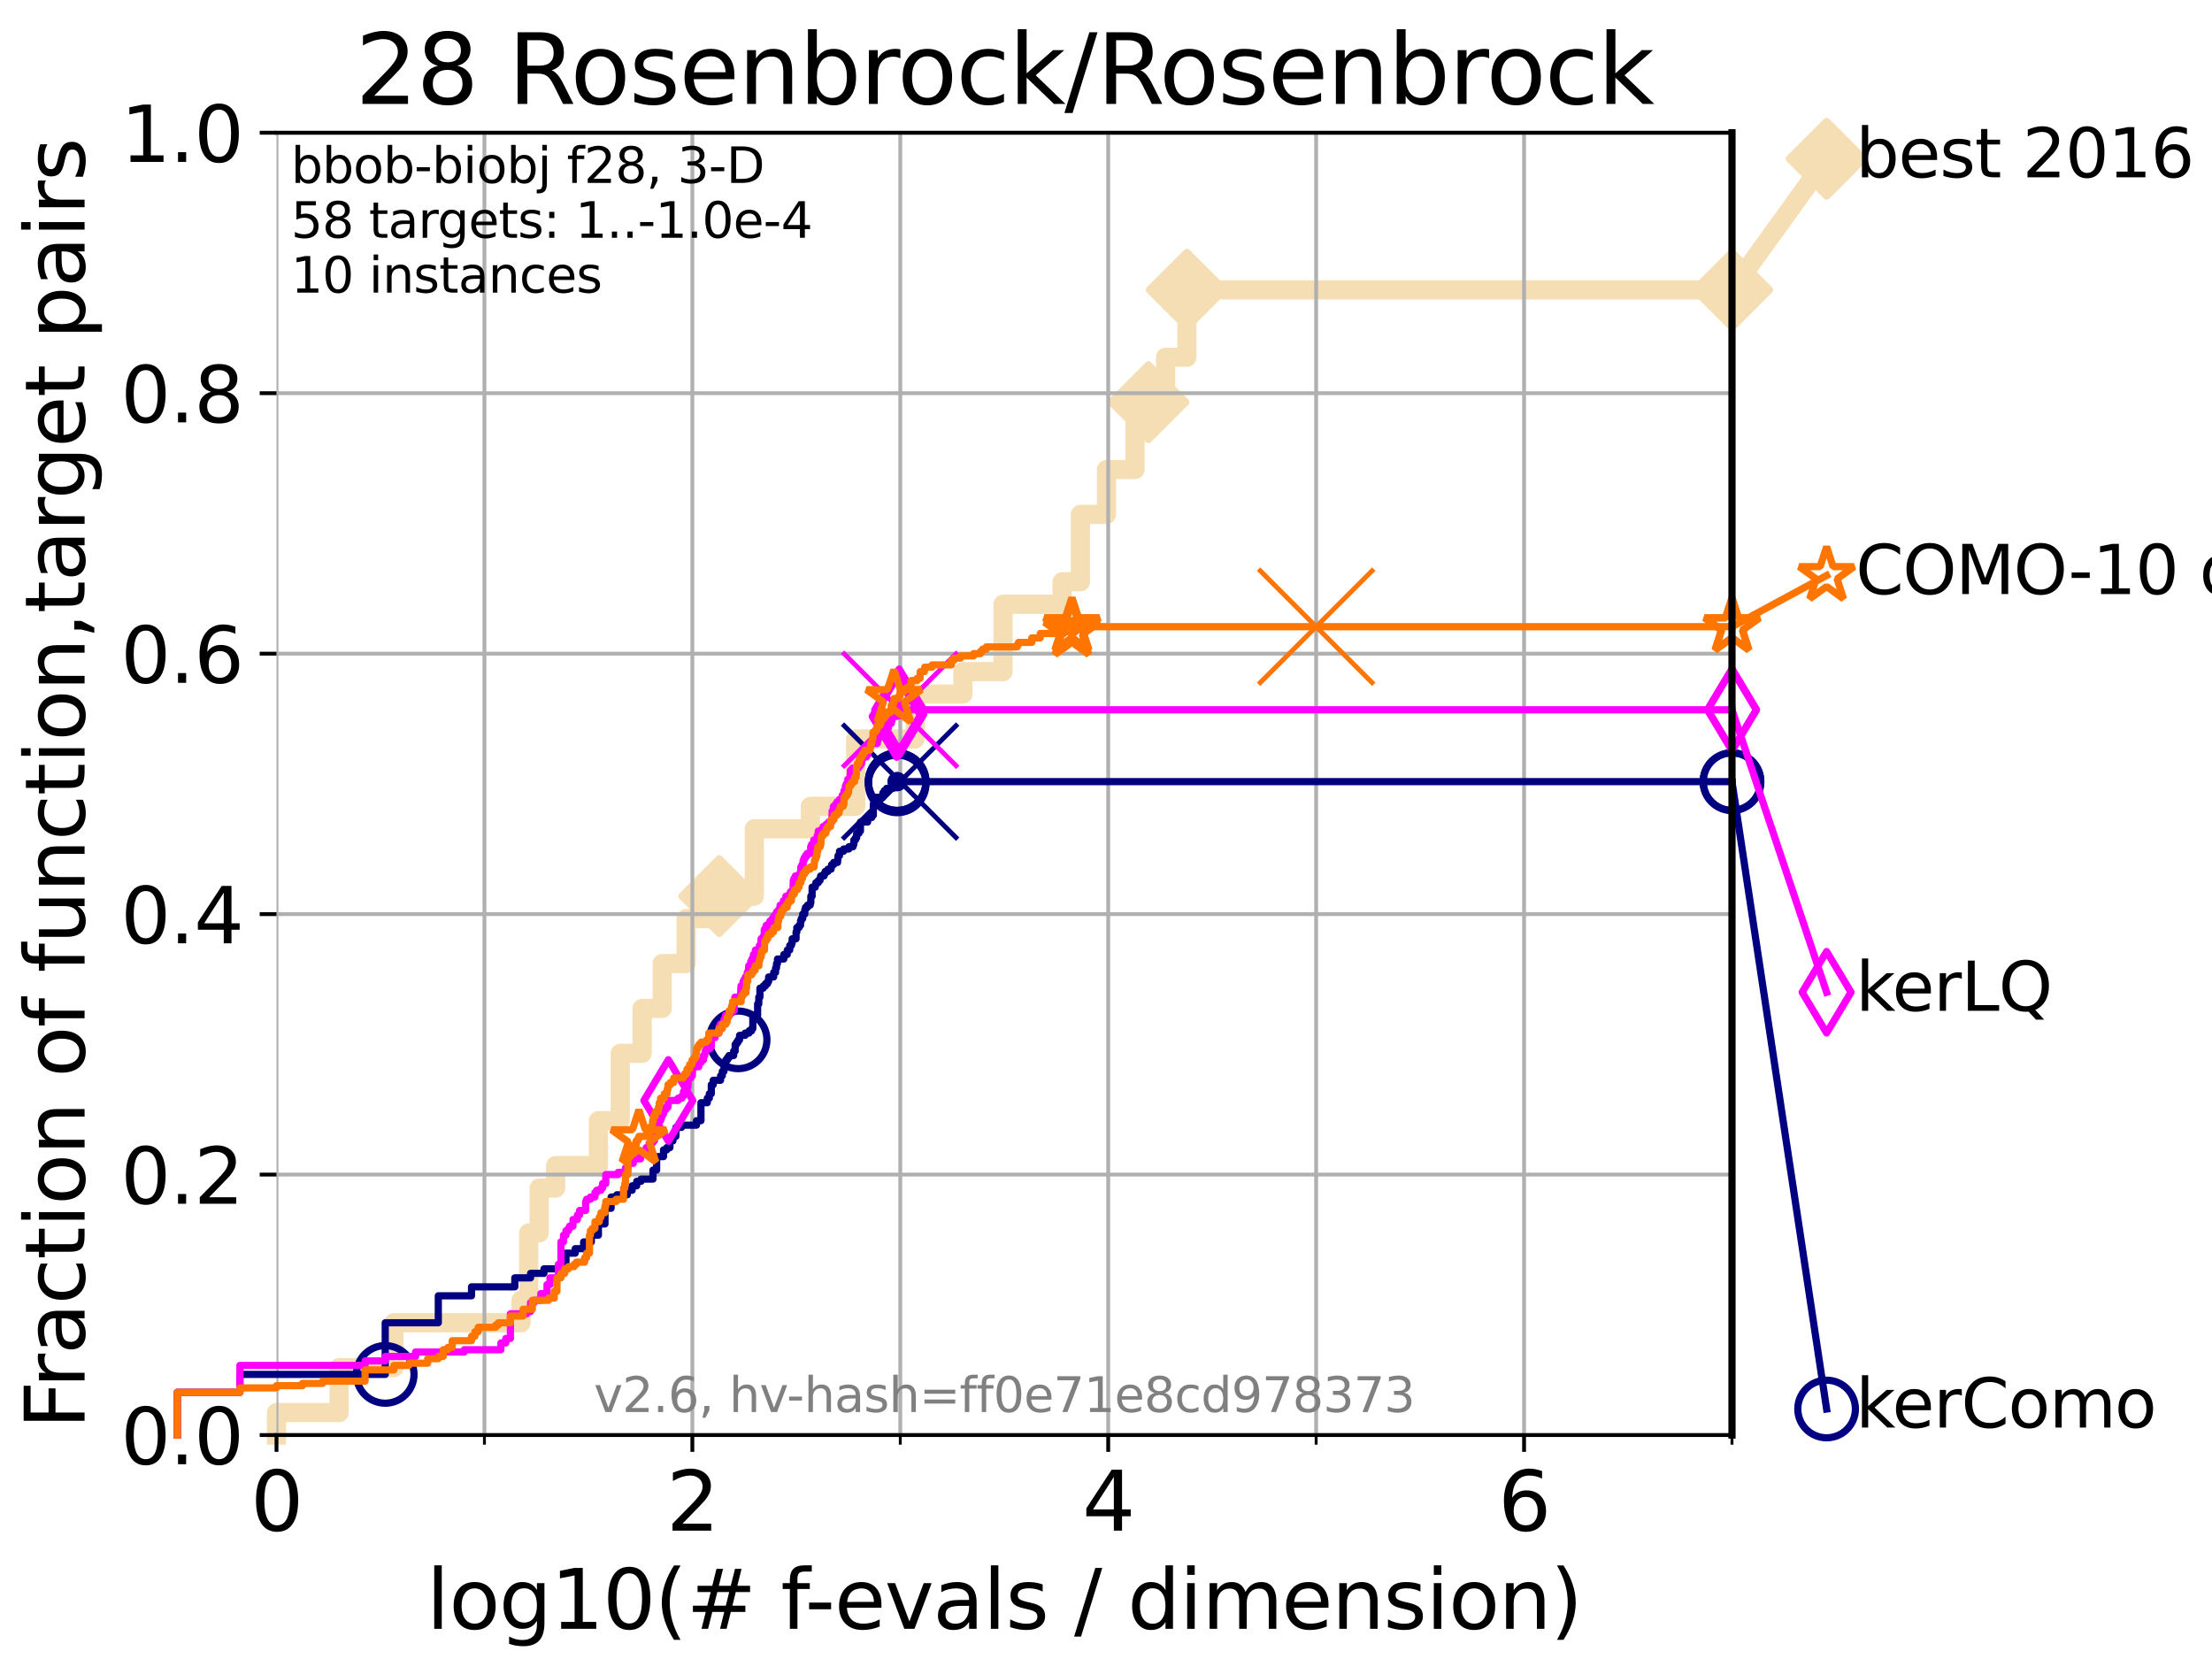 <?xml version="1.0" encoding="utf-8" standalone="no"?>
<!DOCTYPE svg PUBLIC "-//W3C//DTD SVG 1.1//EN"
  "http://www.w3.org/Graphics/SVG/1.1/DTD/svg11.dtd">
<svg xmlns:xlink="http://www.w3.org/1999/xlink" width="460.8pt" height="345.6pt" viewBox="0 0 460.8 345.6" xmlns="http://www.w3.org/2000/svg" version="1.1">
 <defs>
  <style type="text/css">*{stroke-linejoin: round; stroke-linecap: butt}</style>
 </defs>
 <g id="figure_1">
  <g id="patch_1">
   <path d="M 0 345.6 
L 460.8 345.6 
L 460.8 0 
L 0 0 
z
" style="fill: #ffffff"/>
  </g>
  <g id="axes_1">
   <g id="patch_2">
    <path d="M 57.6 298.944 
L 360.806 298.944 
L 360.806 27.648 
L 57.6 27.648 
z
" style="fill: #ffffff"/>
   </g>
   <g id="line2d_1">
    <path d="M 57.6 298.944 
L 57.6 294.266 
L 70.639 294.266 
L 70.639 284.911 
L 82.042 284.911 
L 82.042 275.556 
L 108.543 275.556 
L 108.543 270.879 
L 110.145 270.879 
L 110.145 256.846 
L 112.318 256.846 
L 112.318 247.491 
L 115.747 247.491 
L 115.747 242.814 
L 124.66 242.814 
L 124.66 233.459 
L 129.209 233.459 
L 129.209 219.426 
L 133.766 219.426 
L 133.766 210.071 
L 137.963 210.071 
L 137.963 200.716 
L 142.933 200.716 
L 142.933 191.361 
L 149.829 191.361 
L 149.829 186.684 
L 157.144 186.684 
L 157.144 172.651 
L 168.825 172.651 
L 168.825 167.974 
L 178.247 167.974 
L 178.247 153.941 
L 190.643 153.941 
L 190.643 144.586 
L 200.591 144.586 
L 200.591 139.908 
L 208.954 139.908 
L 208.954 125.876 
L 221.251 125.876 
L 221.251 121.198 
L 225.071 121.198 
L 225.071 107.166 
L 230.496 107.166 
L 230.496 97.811 
L 236.442 97.811 
L 236.442 88.456 
L 239.243 88.456 
L 239.243 83.778 
L 242.821 83.778 
L 242.821 74.423 
L 247.254 74.423 
L 247.254 60.391 
L 360.806 60.391 
" style="fill: none; stroke: #f5deb3; stroke-width: 4; stroke-linecap: square"/>
   </g>
   <g id="line2d_2">
    <defs>
     <path id="m030dca4f53" d="M -0 7.778 
L 7.778 0 
L 0 -7.778 
L -7.778 -0 
z
" style="stroke: #f5deb3; stroke-width: 1.5; stroke-linejoin: miter"/>
    </defs>
    <g>
     <use xlink:href="#m030dca4f53" x="149.829" y="186.684" style="fill: #f5deb3; stroke: #f5deb3; stroke-width: 1.5; stroke-linejoin: miter"/>
     <use xlink:href="#m030dca4f53" x="239.243" y="83.778" style="fill: #f5deb3; stroke: #f5deb3; stroke-width: 1.5; stroke-linejoin: miter"/>
     <use xlink:href="#m030dca4f53" x="247.254" y="60.391" style="fill: #f5deb3; stroke: #f5deb3; stroke-width: 1.5; stroke-linejoin: miter"/>
     <use xlink:href="#m030dca4f53" x="247.254" y="60.391" style="fill: #f5deb3; stroke: #f5deb3; stroke-width: 1.5; stroke-linejoin: miter"/>
     <use xlink:href="#m030dca4f53" x="360.806" y="60.391" style="fill: #f5deb3; stroke: #f5deb3; stroke-width: 1.5; stroke-linejoin: miter"/>
    </g>
   </g>
   <g id="line2d_3">
    <path style="fill: none; stroke: #f5deb3; stroke-width: 4; stroke-linecap: square"/>
    <g/>
   </g>
   <g id="line2d_4">
    <path d="M 360.806 60.391 
L 380.515 33.074 
" style="fill: none; stroke: #f5deb3; stroke-width: 4; stroke-linecap: square"/>
    <g>
     <use xlink:href="#m030dca4f53" x="360.806" y="60.391" style="fill: #f5deb3; stroke: #f5deb3; stroke-width: 1.5; stroke-linejoin: miter"/>
     <use xlink:href="#m030dca4f53" x="380.515" y="33.074" style="fill: #f5deb3; stroke: #f5deb3; stroke-width: 1.5; stroke-linejoin: miter"/>
    </g>
   </g>
   <g id="matplotlib.axis_1">
    <g id="xtick_1">
     <g id="line2d_5">
      <path d="M 57.6 298.944 
L 57.6 27.648 
" clip-path="url(#pf5bc2b7253)" style="fill: none; stroke: #b0b0b0; stroke-width: 0.8; stroke-linecap: square"/>
     </g>
     <g id="line2d_6">
      <defs>
       <path id="m48c8a4babb" d="M 0 0 
L 0 3.5 
" style="stroke: #000000; stroke-width: 0.8"/>
      </defs>
      <g>
       <use xlink:href="#m48c8a4babb" x="57.6" y="298.944" style="stroke: #000000; stroke-width: 0.8"/>
      </g>
     </g>
     <g id="text_1">
      <!-- 0 -->
      <g transform="translate(52.192 318.861) scale(0.17 -0.17)">
       <defs>
        <path id="DejaVuSans-30" d="M 2034 4250 
Q 1547 4250 1301 3770 
Q 1056 3291 1056 2328 
Q 1056 1369 1301 889 
Q 1547 409 2034 409 
Q 2525 409 2770 889 
Q 3016 1369 3016 2328 
Q 3016 3291 2770 3770 
Q 2525 4250 2034 4250 
z
M 2034 4750 
Q 2819 4750 3233 4129 
Q 3647 3509 3647 2328 
Q 3647 1150 3233 529 
Q 2819 -91 2034 -91 
Q 1250 -91 836 529 
Q 422 1150 422 2328 
Q 422 3509 836 4129 
Q 1250 4750 2034 4750 
z
" transform="scale(0.016)"/>
       </defs>
       <use xlink:href="#DejaVuSans-30"/>
      </g>
     </g>
    </g>
    <g id="xtick_2">
     <g id="line2d_7">
      <path d="M 144.23 298.944 
L 144.23 27.648 
" clip-path="url(#pf5bc2b7253)" style="fill: none; stroke: #b0b0b0; stroke-width: 0.8; stroke-linecap: square"/>
     </g>
     <g id="line2d_8">
      <g>
       <use xlink:href="#m48c8a4babb" x="144.23" y="298.944" style="stroke: #000000; stroke-width: 0.8"/>
      </g>
     </g>
     <g id="text_2">
      <!-- 2 -->
      <g transform="translate(138.822 318.861) scale(0.17 -0.17)">
       <defs>
        <path id="DejaVuSans-32" d="M 1228 531 
L 3431 531 
L 3431 0 
L 469 0 
L 469 531 
Q 828 903 1448 1529 
Q 2069 2156 2228 2338 
Q 2531 2678 2651 2914 
Q 2772 3150 2772 3378 
Q 2772 3750 2511 3984 
Q 2250 4219 1831 4219 
Q 1534 4219 1204 4116 
Q 875 4013 500 3803 
L 500 4441 
Q 881 4594 1212 4672 
Q 1544 4750 1819 4750 
Q 2544 4750 2975 4387 
Q 3406 4025 3406 3419 
Q 3406 3131 3298 2873 
Q 3191 2616 2906 2266 
Q 2828 2175 2409 1742 
Q 1991 1309 1228 531 
z
" transform="scale(0.016)"/>
       </defs>
       <use xlink:href="#DejaVuSans-32"/>
      </g>
     </g>
    </g>
    <g id="xtick_3">
     <g id="line2d_9">
      <path d="M 230.861 298.944 
L 230.861 27.648 
" clip-path="url(#pf5bc2b7253)" style="fill: none; stroke: #b0b0b0; stroke-width: 0.8; stroke-linecap: square"/>
     </g>
     <g id="line2d_10">
      <g>
       <use xlink:href="#m48c8a4babb" x="230.861" y="298.944" style="stroke: #000000; stroke-width: 0.8"/>
      </g>
     </g>
     <g id="text_3">
      <!-- 4 -->
      <g transform="translate(225.453 318.861) scale(0.17 -0.17)">
       <defs>
        <path id="DejaVuSans-34" d="M 2419 4116 
L 825 1625 
L 2419 1625 
L 2419 4116 
z
M 2253 4666 
L 3047 4666 
L 3047 1625 
L 3713 1625 
L 3713 1100 
L 3047 1100 
L 3047 0 
L 2419 0 
L 2419 1100 
L 313 1100 
L 313 1709 
L 2253 4666 
z
" transform="scale(0.016)"/>
       </defs>
       <use xlink:href="#DejaVuSans-34"/>
      </g>
     </g>
    </g>
    <g id="xtick_4">
     <g id="line2d_11">
      <path d="M 317.491 298.944 
L 317.491 27.648 
" clip-path="url(#pf5bc2b7253)" style="fill: none; stroke: #b0b0b0; stroke-width: 0.8; stroke-linecap: square"/>
     </g>
     <g id="line2d_12">
      <g>
       <use xlink:href="#m48c8a4babb" x="317.491" y="298.944" style="stroke: #000000; stroke-width: 0.8"/>
      </g>
     </g>
     <g id="text_4">
      <!-- 6 -->
      <g transform="translate(312.083 318.861) scale(0.17 -0.17)">
       <defs>
        <path id="DejaVuSans-36" d="M 2113 2584 
Q 1688 2584 1439 2293 
Q 1191 2003 1191 1497 
Q 1191 994 1439 701 
Q 1688 409 2113 409 
Q 2538 409 2786 701 
Q 3034 994 3034 1497 
Q 3034 2003 2786 2293 
Q 2538 2584 2113 2584 
z
M 3366 4563 
L 3366 3988 
Q 3128 4100 2886 4159 
Q 2644 4219 2406 4219 
Q 1781 4219 1451 3797 
Q 1122 3375 1075 2522 
Q 1259 2794 1537 2939 
Q 1816 3084 2150 3084 
Q 2853 3084 3261 2657 
Q 3669 2231 3669 1497 
Q 3669 778 3244 343 
Q 2819 -91 2113 -91 
Q 1303 -91 875 529 
Q 447 1150 447 2328 
Q 447 3434 972 4092 
Q 1497 4750 2381 4750 
Q 2619 4750 2861 4703 
Q 3103 4656 3366 4563 
z
" transform="scale(0.016)"/>
       </defs>
       <use xlink:href="#DejaVuSans-36"/>
      </g>
     </g>
    </g>
    <g id="xtick_5">
     <g id="line2d_13">
      <path d="M 100.915 298.944 
L 100.915 27.648 
" clip-path="url(#pf5bc2b7253)" style="fill: none; stroke: #b0b0b0; stroke-width: 0.8; stroke-linecap: square"/>
     </g>
     <g id="line2d_14">
      <defs>
       <path id="m4bad9ec8ed" d="M 0 0 
L 0 2 
" style="stroke: #000000; stroke-width: 0.6"/>
      </defs>
      <g>
       <use xlink:href="#m4bad9ec8ed" x="100.915" y="298.944" style="stroke: #000000; stroke-width: 0.6"/>
      </g>
     </g>
    </g>
    <g id="xtick_6">
     <g id="line2d_15">
      <path d="M 187.546 298.944 
L 187.546 27.648 
" clip-path="url(#pf5bc2b7253)" style="fill: none; stroke: #b0b0b0; stroke-width: 0.8; stroke-linecap: square"/>
     </g>
     <g id="line2d_16">
      <g>
       <use xlink:href="#m4bad9ec8ed" x="187.546" y="298.944" style="stroke: #000000; stroke-width: 0.6"/>
      </g>
     </g>
    </g>
    <g id="xtick_7">
     <g id="line2d_17">
      <path d="M 274.176 298.944 
L 274.176 27.648 
" clip-path="url(#pf5bc2b7253)" style="fill: none; stroke: #b0b0b0; stroke-width: 0.8; stroke-linecap: square"/>
     </g>
     <g id="line2d_18">
      <g>
       <use xlink:href="#m4bad9ec8ed" x="274.176" y="298.944" style="stroke: #000000; stroke-width: 0.6"/>
      </g>
     </g>
    </g>
    <g id="xtick_8">
     <g id="line2d_19">
      <path d="M 360.806 298.944 
L 360.806 27.648 
" clip-path="url(#pf5bc2b7253)" style="fill: none; stroke: #b0b0b0; stroke-width: 0.8; stroke-linecap: square"/>
     </g>
     <g id="line2d_20">
      <g>
       <use xlink:href="#m4bad9ec8ed" x="360.806" y="298.944" style="stroke: #000000; stroke-width: 0.6"/>
      </g>
     </g>
    </g>
    <g id="text_5">
     <!-- log10(# f-evals / dimension) -->
     <g transform="translate(88.823 339.314) scale(0.17 -0.17)">
      <defs>
       <path id="DejaVuSans-6c" d="M 603 4863 
L 1178 4863 
L 1178 0 
L 603 0 
L 603 4863 
z
" transform="scale(0.016)"/>
       <path id="DejaVuSans-6f" d="M 1959 3097 
Q 1497 3097 1228 2736 
Q 959 2375 959 1747 
Q 959 1119 1226 758 
Q 1494 397 1959 397 
Q 2419 397 2687 759 
Q 2956 1122 2956 1747 
Q 2956 2369 2687 2733 
Q 2419 3097 1959 3097 
z
M 1959 3584 
Q 2709 3584 3137 3096 
Q 3566 2609 3566 1747 
Q 3566 888 3137 398 
Q 2709 -91 1959 -91 
Q 1206 -91 779 398 
Q 353 888 353 1747 
Q 353 2609 779 3096 
Q 1206 3584 1959 3584 
z
" transform="scale(0.016)"/>
       <path id="DejaVuSans-67" d="M 2906 1791 
Q 2906 2416 2648 2759 
Q 2391 3103 1925 3103 
Q 1463 3103 1205 2759 
Q 947 2416 947 1791 
Q 947 1169 1205 825 
Q 1463 481 1925 481 
Q 2391 481 2648 825 
Q 2906 1169 2906 1791 
z
M 3481 434 
Q 3481 -459 3084 -895 
Q 2688 -1331 1869 -1331 
Q 1566 -1331 1297 -1286 
Q 1028 -1241 775 -1147 
L 775 -588 
Q 1028 -725 1275 -790 
Q 1522 -856 1778 -856 
Q 2344 -856 2625 -561 
Q 2906 -266 2906 331 
L 2906 616 
Q 2728 306 2450 153 
Q 2172 0 1784 0 
Q 1141 0 747 490 
Q 353 981 353 1791 
Q 353 2603 747 3093 
Q 1141 3584 1784 3584 
Q 2172 3584 2450 3431 
Q 2728 3278 2906 2969 
L 2906 3500 
L 3481 3500 
L 3481 434 
z
" transform="scale(0.016)"/>
       <path id="DejaVuSans-31" d="M 794 531 
L 1825 531 
L 1825 4091 
L 703 3866 
L 703 4441 
L 1819 4666 
L 2450 4666 
L 2450 531 
L 3481 531 
L 3481 0 
L 794 0 
L 794 531 
z
" transform="scale(0.016)"/>
       <path id="DejaVuSans-28" d="M 1984 4856 
Q 1566 4138 1362 3434 
Q 1159 2731 1159 2009 
Q 1159 1288 1364 580 
Q 1569 -128 1984 -844 
L 1484 -844 
Q 1016 -109 783 600 
Q 550 1309 550 2009 
Q 550 2706 781 3412 
Q 1013 4119 1484 4856 
L 1984 4856 
z
" transform="scale(0.016)"/>
       <path id="DejaVuSans-23" d="M 3272 2816 
L 2363 2816 
L 2100 1772 
L 3016 1772 
L 3272 2816 
z
M 2803 4594 
L 2478 3297 
L 3391 3297 
L 3719 4594 
L 4219 4594 
L 3897 3297 
L 4872 3297 
L 4872 2816 
L 3775 2816 
L 3519 1772 
L 4513 1772 
L 4513 1294 
L 3397 1294 
L 3072 0 
L 2572 0 
L 2894 1294 
L 1978 1294 
L 1656 0 
L 1153 0 
L 1478 1294 
L 494 1294 
L 494 1772 
L 1594 1772 
L 1856 2816 
L 850 2816 
L 850 3297 
L 1978 3297 
L 2297 4594 
L 2803 4594 
z
" transform="scale(0.016)"/>
       <path id="DejaVuSans-20" transform="scale(0.016)"/>
       <path id="DejaVuSans-66" d="M 2375 4863 
L 2375 4384 
L 1825 4384 
Q 1516 4384 1395 4259 
Q 1275 4134 1275 3809 
L 1275 3500 
L 2222 3500 
L 2222 3053 
L 1275 3053 
L 1275 0 
L 697 0 
L 697 3053 
L 147 3053 
L 147 3500 
L 697 3500 
L 697 3744 
Q 697 4328 969 4595 
Q 1241 4863 1831 4863 
L 2375 4863 
z
" transform="scale(0.016)"/>
       <path id="DejaVuSans-2d" d="M 313 2009 
L 1997 2009 
L 1997 1497 
L 313 1497 
L 313 2009 
z
" transform="scale(0.016)"/>
       <path id="DejaVuSans-65" d="M 3597 1894 
L 3597 1613 
L 953 1613 
Q 991 1019 1311 708 
Q 1631 397 2203 397 
Q 2534 397 2845 478 
Q 3156 559 3463 722 
L 3463 178 
Q 3153 47 2828 -22 
Q 2503 -91 2169 -91 
Q 1331 -91 842 396 
Q 353 884 353 1716 
Q 353 2575 817 3079 
Q 1281 3584 2069 3584 
Q 2775 3584 3186 3129 
Q 3597 2675 3597 1894 
z
M 3022 2063 
Q 3016 2534 2758 2815 
Q 2500 3097 2075 3097 
Q 1594 3097 1305 2825 
Q 1016 2553 972 2059 
L 3022 2063 
z
" transform="scale(0.016)"/>
       <path id="DejaVuSans-76" d="M 191 3500 
L 800 3500 
L 1894 563 
L 2988 3500 
L 3597 3500 
L 2284 0 
L 1503 0 
L 191 3500 
z
" transform="scale(0.016)"/>
       <path id="DejaVuSans-61" d="M 2194 1759 
Q 1497 1759 1228 1600 
Q 959 1441 959 1056 
Q 959 750 1161 570 
Q 1363 391 1709 391 
Q 2188 391 2477 730 
Q 2766 1069 2766 1631 
L 2766 1759 
L 2194 1759 
z
M 3341 1997 
L 3341 0 
L 2766 0 
L 2766 531 
Q 2569 213 2275 61 
Q 1981 -91 1556 -91 
Q 1019 -91 701 211 
Q 384 513 384 1019 
Q 384 1609 779 1909 
Q 1175 2209 1959 2209 
L 2766 2209 
L 2766 2266 
Q 2766 2663 2505 2880 
Q 2244 3097 1772 3097 
Q 1472 3097 1187 3025 
Q 903 2953 641 2809 
L 641 3341 
Q 956 3463 1253 3523 
Q 1550 3584 1831 3584 
Q 2591 3584 2966 3190 
Q 3341 2797 3341 1997 
z
" transform="scale(0.016)"/>
       <path id="DejaVuSans-73" d="M 2834 3397 
L 2834 2853 
Q 2591 2978 2328 3040 
Q 2066 3103 1784 3103 
Q 1356 3103 1142 2972 
Q 928 2841 928 2578 
Q 928 2378 1081 2264 
Q 1234 2150 1697 2047 
L 1894 2003 
Q 2506 1872 2764 1633 
Q 3022 1394 3022 966 
Q 3022 478 2636 193 
Q 2250 -91 1575 -91 
Q 1294 -91 989 -36 
Q 684 19 347 128 
L 347 722 
Q 666 556 975 473 
Q 1284 391 1588 391 
Q 1994 391 2212 530 
Q 2431 669 2431 922 
Q 2431 1156 2273 1281 
Q 2116 1406 1581 1522 
L 1381 1569 
Q 847 1681 609 1914 
Q 372 2147 372 2553 
Q 372 3047 722 3315 
Q 1072 3584 1716 3584 
Q 2034 3584 2315 3537 
Q 2597 3491 2834 3397 
z
" transform="scale(0.016)"/>
       <path id="DejaVuSans-2f" d="M 1625 4666 
L 2156 4666 
L 531 -594 
L 0 -594 
L 1625 4666 
z
" transform="scale(0.016)"/>
       <path id="DejaVuSans-64" d="M 2906 2969 
L 2906 4863 
L 3481 4863 
L 3481 0 
L 2906 0 
L 2906 525 
Q 2725 213 2448 61 
Q 2172 -91 1784 -91 
Q 1150 -91 751 415 
Q 353 922 353 1747 
Q 353 2572 751 3078 
Q 1150 3584 1784 3584 
Q 2172 3584 2448 3432 
Q 2725 3281 2906 2969 
z
M 947 1747 
Q 947 1113 1208 752 
Q 1469 391 1925 391 
Q 2381 391 2643 752 
Q 2906 1113 2906 1747 
Q 2906 2381 2643 2742 
Q 2381 3103 1925 3103 
Q 1469 3103 1208 2742 
Q 947 2381 947 1747 
z
" transform="scale(0.016)"/>
       <path id="DejaVuSans-69" d="M 603 3500 
L 1178 3500 
L 1178 0 
L 603 0 
L 603 3500 
z
M 603 4863 
L 1178 4863 
L 1178 4134 
L 603 4134 
L 603 4863 
z
" transform="scale(0.016)"/>
       <path id="DejaVuSans-6d" d="M 3328 2828 
Q 3544 3216 3844 3400 
Q 4144 3584 4550 3584 
Q 5097 3584 5394 3201 
Q 5691 2819 5691 2113 
L 5691 0 
L 5113 0 
L 5113 2094 
Q 5113 2597 4934 2840 
Q 4756 3084 4391 3084 
Q 3944 3084 3684 2787 
Q 3425 2491 3425 1978 
L 3425 0 
L 2847 0 
L 2847 2094 
Q 2847 2600 2669 2842 
Q 2491 3084 2119 3084 
Q 1678 3084 1418 2786 
Q 1159 2488 1159 1978 
L 1159 0 
L 581 0 
L 581 3500 
L 1159 3500 
L 1159 2956 
Q 1356 3278 1631 3431 
Q 1906 3584 2284 3584 
Q 2666 3584 2933 3390 
Q 3200 3197 3328 2828 
z
" transform="scale(0.016)"/>
       <path id="DejaVuSans-6e" d="M 3513 2113 
L 3513 0 
L 2938 0 
L 2938 2094 
Q 2938 2591 2744 2837 
Q 2550 3084 2163 3084 
Q 1697 3084 1428 2787 
Q 1159 2491 1159 1978 
L 1159 0 
L 581 0 
L 581 3500 
L 1159 3500 
L 1159 2956 
Q 1366 3272 1645 3428 
Q 1925 3584 2291 3584 
Q 2894 3584 3203 3211 
Q 3513 2838 3513 2113 
z
" transform="scale(0.016)"/>
       <path id="DejaVuSans-29" d="M 513 4856 
L 1013 4856 
Q 1481 4119 1714 3412 
Q 1947 2706 1947 2009 
Q 1947 1309 1714 600 
Q 1481 -109 1013 -844 
L 513 -844 
Q 928 -128 1133 580 
Q 1338 1288 1338 2009 
Q 1338 2731 1133 3434 
Q 928 4138 513 4856 
z
" transform="scale(0.016)"/>
      </defs>
      <use xlink:href="#DejaVuSans-6c"/>
      <use xlink:href="#DejaVuSans-6f" x="27.783"/>
      <use xlink:href="#DejaVuSans-67" x="88.965"/>
      <use xlink:href="#DejaVuSans-31" x="152.441"/>
      <use xlink:href="#DejaVuSans-30" x="216.064"/>
      <use xlink:href="#DejaVuSans-28" x="279.688"/>
      <use xlink:href="#DejaVuSans-23" x="318.701"/>
      <use xlink:href="#DejaVuSans-20" x="402.49"/>
      <use xlink:href="#DejaVuSans-66" x="434.277"/>
      <use xlink:href="#DejaVuSans-2d" x="463.982"/>
      <use xlink:href="#DejaVuSans-65" x="500.066"/>
      <use xlink:href="#DejaVuSans-76" x="561.59"/>
      <use xlink:href="#DejaVuSans-61" x="620.77"/>
      <use xlink:href="#DejaVuSans-6c" x="682.049"/>
      <use xlink:href="#DejaVuSans-73" x="709.832"/>
      <use xlink:href="#DejaVuSans-20" x="761.932"/>
      <use xlink:href="#DejaVuSans-2f" x="793.719"/>
      <use xlink:href="#DejaVuSans-20" x="827.41"/>
      <use xlink:href="#DejaVuSans-64" x="859.197"/>
      <use xlink:href="#DejaVuSans-69" x="922.674"/>
      <use xlink:href="#DejaVuSans-6d" x="950.457"/>
      <use xlink:href="#DejaVuSans-65" x="1047.869"/>
      <use xlink:href="#DejaVuSans-6e" x="1109.393"/>
      <use xlink:href="#DejaVuSans-73" x="1172.771"/>
      <use xlink:href="#DejaVuSans-69" x="1224.871"/>
      <use xlink:href="#DejaVuSans-6f" x="1252.654"/>
      <use xlink:href="#DejaVuSans-6e" x="1313.836"/>
      <use xlink:href="#DejaVuSans-29" x="1377.215"/>
     </g>
    </g>
   </g>
   <g id="matplotlib.axis_2">
    <g id="ytick_1">
     <g id="line2d_21">
      <path d="M 57.6 298.944 
L 360.806 298.944 
" clip-path="url(#pf5bc2b7253)" style="fill: none; stroke: #b0b0b0; stroke-width: 0.8; stroke-linecap: square"/>
     </g>
     <g id="line2d_22">
      <defs>
       <path id="m9d5f739ebd" d="M 0 0 
L -3.5 0 
" style="stroke: #000000; stroke-width: 0.8"/>
      </defs>
      <g>
       <use xlink:href="#m9d5f739ebd" x="57.6" y="298.944" style="stroke: #000000; stroke-width: 0.8"/>
      </g>
     </g>
     <g id="text_6">
      <!-- 0.0 -->
      <g transform="translate(25.155 305.023) scale(0.16 -0.16)">
       <defs>
        <path id="DejaVuSans-2e" d="M 684 794 
L 1344 794 
L 1344 0 
L 684 0 
L 684 794 
z
" transform="scale(0.016)"/>
       </defs>
       <use xlink:href="#DejaVuSans-30"/>
       <use xlink:href="#DejaVuSans-2e" x="63.623"/>
       <use xlink:href="#DejaVuSans-30" x="95.41"/>
      </g>
     </g>
    </g>
    <g id="ytick_2">
     <g id="line2d_23">
      <path d="M 57.6 244.685 
L 360.806 244.685 
" clip-path="url(#pf5bc2b7253)" style="fill: none; stroke: #b0b0b0; stroke-width: 0.8; stroke-linecap: square"/>
     </g>
     <g id="line2d_24">
      <g>
       <use xlink:href="#m9d5f739ebd" x="57.6" y="244.685" style="stroke: #000000; stroke-width: 0.8"/>
      </g>
     </g>
     <g id="text_7">
      <!-- 0.2 -->
      <g transform="translate(25.155 250.764) scale(0.16 -0.16)">
       <use xlink:href="#DejaVuSans-30"/>
       <use xlink:href="#DejaVuSans-2e" x="63.623"/>
       <use xlink:href="#DejaVuSans-32" x="95.41"/>
      </g>
     </g>
    </g>
    <g id="ytick_3">
     <g id="line2d_25">
      <path d="M 57.6 190.426 
L 360.806 190.426 
" clip-path="url(#pf5bc2b7253)" style="fill: none; stroke: #b0b0b0; stroke-width: 0.8; stroke-linecap: square"/>
     </g>
     <g id="line2d_26">
      <g>
       <use xlink:href="#m9d5f739ebd" x="57.6" y="190.426" style="stroke: #000000; stroke-width: 0.8"/>
      </g>
     </g>
     <g id="text_8">
      <!-- 0.4 -->
      <g transform="translate(25.155 196.504) scale(0.16 -0.16)">
       <use xlink:href="#DejaVuSans-30"/>
       <use xlink:href="#DejaVuSans-2e" x="63.623"/>
       <use xlink:href="#DejaVuSans-34" x="95.41"/>
      </g>
     </g>
    </g>
    <g id="ytick_4">
     <g id="line2d_27">
      <path d="M 57.6 136.166 
L 360.806 136.166 
" clip-path="url(#pf5bc2b7253)" style="fill: none; stroke: #b0b0b0; stroke-width: 0.8; stroke-linecap: square"/>
     </g>
     <g id="line2d_28">
      <g>
       <use xlink:href="#m9d5f739ebd" x="57.6" y="136.166" style="stroke: #000000; stroke-width: 0.8"/>
      </g>
     </g>
     <g id="text_9">
      <!-- 0.6 -->
      <g transform="translate(25.155 142.245) scale(0.16 -0.16)">
       <use xlink:href="#DejaVuSans-30"/>
       <use xlink:href="#DejaVuSans-2e" x="63.623"/>
       <use xlink:href="#DejaVuSans-36" x="95.41"/>
      </g>
     </g>
    </g>
    <g id="ytick_5">
     <g id="line2d_29">
      <path d="M 57.6 81.907 
L 360.806 81.907 
" clip-path="url(#pf5bc2b7253)" style="fill: none; stroke: #b0b0b0; stroke-width: 0.8; stroke-linecap: square"/>
     </g>
     <g id="line2d_30">
      <g>
       <use xlink:href="#m9d5f739ebd" x="57.6" y="81.907" style="stroke: #000000; stroke-width: 0.8"/>
      </g>
     </g>
     <g id="text_10">
      <!-- 0.8 -->
      <g transform="translate(25.155 87.986) scale(0.16 -0.16)">
       <defs>
        <path id="DejaVuSans-38" d="M 2034 2216 
Q 1584 2216 1326 1975 
Q 1069 1734 1069 1313 
Q 1069 891 1326 650 
Q 1584 409 2034 409 
Q 2484 409 2743 651 
Q 3003 894 3003 1313 
Q 3003 1734 2745 1975 
Q 2488 2216 2034 2216 
z
M 1403 2484 
Q 997 2584 770 2862 
Q 544 3141 544 3541 
Q 544 4100 942 4425 
Q 1341 4750 2034 4750 
Q 2731 4750 3128 4425 
Q 3525 4100 3525 3541 
Q 3525 3141 3298 2862 
Q 3072 2584 2669 2484 
Q 3125 2378 3379 2068 
Q 3634 1759 3634 1313 
Q 3634 634 3220 271 
Q 2806 -91 2034 -91 
Q 1263 -91 848 271 
Q 434 634 434 1313 
Q 434 1759 690 2068 
Q 947 2378 1403 2484 
z
M 1172 3481 
Q 1172 3119 1398 2916 
Q 1625 2713 2034 2713 
Q 2441 2713 2670 2916 
Q 2900 3119 2900 3481 
Q 2900 3844 2670 4047 
Q 2441 4250 2034 4250 
Q 1625 4250 1398 4047 
Q 1172 3844 1172 3481 
z
" transform="scale(0.016)"/>
       </defs>
       <use xlink:href="#DejaVuSans-30"/>
       <use xlink:href="#DejaVuSans-2e" x="63.623"/>
       <use xlink:href="#DejaVuSans-38" x="95.41"/>
      </g>
     </g>
    </g>
    <g id="ytick_6">
     <g id="line2d_31">
      <path d="M 57.6 27.648 
L 360.806 27.648 
" clip-path="url(#pf5bc2b7253)" style="fill: none; stroke: #b0b0b0; stroke-width: 0.8; stroke-linecap: square"/>
     </g>
     <g id="line2d_32">
      <g>
       <use xlink:href="#m9d5f739ebd" x="57.6" y="27.648" style="stroke: #000000; stroke-width: 0.8"/>
      </g>
     </g>
     <g id="text_11">
      <!-- 1.0 -->
      <g transform="translate(25.155 33.727) scale(0.16 -0.16)">
       <use xlink:href="#DejaVuSans-31"/>
       <use xlink:href="#DejaVuSans-2e" x="63.623"/>
       <use xlink:href="#DejaVuSans-30" x="95.41"/>
      </g>
     </g>
    </g>
    <g id="text_12">
     <!-- Fraction of function,target pairs -->
     <g transform="translate(17.62 297.681) rotate(-90) scale(0.17 -0.17)">
      <defs>
       <path id="DejaVuSans-46" d="M 628 4666 
L 3309 4666 
L 3309 4134 
L 1259 4134 
L 1259 2759 
L 3109 2759 
L 3109 2228 
L 1259 2228 
L 1259 0 
L 628 0 
L 628 4666 
z
" transform="scale(0.016)"/>
       <path id="DejaVuSans-72" d="M 2631 2963 
Q 2534 3019 2420 3045 
Q 2306 3072 2169 3072 
Q 1681 3072 1420 2755 
Q 1159 2438 1159 1844 
L 1159 0 
L 581 0 
L 581 3500 
L 1159 3500 
L 1159 2956 
Q 1341 3275 1631 3429 
Q 1922 3584 2338 3584 
Q 2397 3584 2469 3576 
Q 2541 3569 2628 3553 
L 2631 2963 
z
" transform="scale(0.016)"/>
       <path id="DejaVuSans-63" d="M 3122 3366 
L 3122 2828 
Q 2878 2963 2633 3030 
Q 2388 3097 2138 3097 
Q 1578 3097 1268 2742 
Q 959 2388 959 1747 
Q 959 1106 1268 751 
Q 1578 397 2138 397 
Q 2388 397 2633 464 
Q 2878 531 3122 666 
L 3122 134 
Q 2881 22 2623 -34 
Q 2366 -91 2075 -91 
Q 1284 -91 818 406 
Q 353 903 353 1747 
Q 353 2603 823 3093 
Q 1294 3584 2113 3584 
Q 2378 3584 2631 3529 
Q 2884 3475 3122 3366 
z
" transform="scale(0.016)"/>
       <path id="DejaVuSans-74" d="M 1172 4494 
L 1172 3500 
L 2356 3500 
L 2356 3053 
L 1172 3053 
L 1172 1153 
Q 1172 725 1289 603 
Q 1406 481 1766 481 
L 2356 481 
L 2356 0 
L 1766 0 
Q 1100 0 847 248 
Q 594 497 594 1153 
L 594 3053 
L 172 3053 
L 172 3500 
L 594 3500 
L 594 4494 
L 1172 4494 
z
" transform="scale(0.016)"/>
       <path id="DejaVuSans-75" d="M 544 1381 
L 544 3500 
L 1119 3500 
L 1119 1403 
Q 1119 906 1312 657 
Q 1506 409 1894 409 
Q 2359 409 2629 706 
Q 2900 1003 2900 1516 
L 2900 3500 
L 3475 3500 
L 3475 0 
L 2900 0 
L 2900 538 
Q 2691 219 2414 64 
Q 2138 -91 1772 -91 
Q 1169 -91 856 284 
Q 544 659 544 1381 
z
M 1991 3584 
L 1991 3584 
z
" transform="scale(0.016)"/>
       <path id="DejaVuSans-2c" d="M 750 794 
L 1409 794 
L 1409 256 
L 897 -744 
L 494 -744 
L 750 256 
L 750 794 
z
" transform="scale(0.016)"/>
       <path id="DejaVuSans-70" d="M 1159 525 
L 1159 -1331 
L 581 -1331 
L 581 3500 
L 1159 3500 
L 1159 2969 
Q 1341 3281 1617 3432 
Q 1894 3584 2278 3584 
Q 2916 3584 3314 3078 
Q 3713 2572 3713 1747 
Q 3713 922 3314 415 
Q 2916 -91 2278 -91 
Q 1894 -91 1617 61 
Q 1341 213 1159 525 
z
M 3116 1747 
Q 3116 2381 2855 2742 
Q 2594 3103 2138 3103 
Q 1681 3103 1420 2742 
Q 1159 2381 1159 1747 
Q 1159 1113 1420 752 
Q 1681 391 2138 391 
Q 2594 391 2855 752 
Q 3116 1113 3116 1747 
z
" transform="scale(0.016)"/>
      </defs>
      <use xlink:href="#DejaVuSans-46"/>
      <use xlink:href="#DejaVuSans-72" x="50.27"/>
      <use xlink:href="#DejaVuSans-61" x="91.383"/>
      <use xlink:href="#DejaVuSans-63" x="152.662"/>
      <use xlink:href="#DejaVuSans-74" x="207.643"/>
      <use xlink:href="#DejaVuSans-69" x="246.852"/>
      <use xlink:href="#DejaVuSans-6f" x="274.635"/>
      <use xlink:href="#DejaVuSans-6e" x="335.816"/>
      <use xlink:href="#DejaVuSans-20" x="399.195"/>
      <use xlink:href="#DejaVuSans-6f" x="430.982"/>
      <use xlink:href="#DejaVuSans-66" x="492.164"/>
      <use xlink:href="#DejaVuSans-20" x="527.369"/>
      <use xlink:href="#DejaVuSans-66" x="559.156"/>
      <use xlink:href="#DejaVuSans-75" x="594.361"/>
      <use xlink:href="#DejaVuSans-6e" x="657.74"/>
      <use xlink:href="#DejaVuSans-63" x="721.119"/>
      <use xlink:href="#DejaVuSans-74" x="776.1"/>
      <use xlink:href="#DejaVuSans-69" x="815.309"/>
      <use xlink:href="#DejaVuSans-6f" x="843.092"/>
      <use xlink:href="#DejaVuSans-6e" x="904.273"/>
      <use xlink:href="#DejaVuSans-2c" x="967.652"/>
      <use xlink:href="#DejaVuSans-74" x="999.439"/>
      <use xlink:href="#DejaVuSans-61" x="1038.648"/>
      <use xlink:href="#DejaVuSans-72" x="1099.928"/>
      <use xlink:href="#DejaVuSans-67" x="1139.291"/>
      <use xlink:href="#DejaVuSans-65" x="1202.768"/>
      <use xlink:href="#DejaVuSans-74" x="1264.291"/>
      <use xlink:href="#DejaVuSans-20" x="1303.5"/>
      <use xlink:href="#DejaVuSans-70" x="1335.287"/>
      <use xlink:href="#DejaVuSans-61" x="1398.764"/>
      <use xlink:href="#DejaVuSans-69" x="1460.043"/>
      <use xlink:href="#DejaVuSans-72" x="1487.826"/>
      <use xlink:href="#DejaVuSans-73" x="1528.939"/>
     </g>
    </g>
   </g>
   <g id="line2d_33">
    <defs>
     <path id="m83686bf93e" d="M 0 1.5 
C 0.398 1.5 0.779 1.342 1.061 1.061 
C 1.342 0.779 1.5 0.398 1.5 0 
C 1.5 -0.398 1.342 -0.779 1.061 -1.061 
C 0.779 -1.342 0.398 -1.5 0 -1.5 
C -0.398 -1.5 -0.779 -1.342 -1.061 -1.061 
C -1.342 -0.779 -1.5 -0.398 -1.5 0 
C -1.5 0.398 -1.342 0.779 -1.061 1.061 
C -0.779 1.342 -0.398 1.5 0 1.5 
z
" style="stroke: #f5deb3"/>
    </defs>
    <g>
     <use xlink:href="#m83686bf93e" x="247.254" y="60.391" style="fill: #f5deb3; stroke: #f5deb3"/>
     <use xlink:href="#m83686bf93e" x="247.254" y="60.391" style="fill: #f5deb3; stroke: #f5deb3"/>
    </g>
   </g>
   <g id="line2d_34">
    <defs>
     <path id="md6ec0426b0" d="M 0 1.5 
C 0.398 1.5 0.779 1.342 1.061 1.061 
C 1.342 0.779 1.5 0.398 1.5 0 
C 1.5 -0.398 1.342 -0.779 1.061 -1.061 
C 0.779 -1.342 0.398 -1.5 0 -1.5 
C -0.398 -1.5 -0.779 -1.342 -1.061 -1.061 
C -1.342 -0.779 -1.5 -0.398 -1.5 0 
C -1.5 0.398 -1.342 0.779 -1.061 1.061 
C -0.779 1.342 -0.398 1.5 0 1.5 
z
" style="stroke: #000080"/>
    </defs>
    <g>
     <use xlink:href="#md6ec0426b0" x="186.895" y="162.828" style="fill: #000080; stroke: #000080"/>
     <use xlink:href="#md6ec0426b0" x="186.895" y="162.828" style="fill: #000080; stroke: #000080"/>
    </g>
   </g>
   <g id="line2d_35">
    <path d="M 36.933 298.944 
L 36.933 290.057 
L 49.973 290.057 
L 49.973 286.315 
L 80.249 286.315 
L 80.249 275.556 
L 91.306 275.556 
L 91.306 269.943 
L 98.223 269.943 
L 98.223 268.072 
L 107.245 268.072 
L 107.245 266.201 
L 110.525 266.201 
L 110.525 265.266 
L 113.317 265.266 
L 113.317 264.33 
L 117.9 264.33 
L 117.9 261.056 
L 119.831 261.056 
L 119.831 260.121 
L 121.582 260.121 
L 121.582 258.717 
L 123.184 258.717 
L 123.184 257.314 
L 124.66 257.314 
L 124.66 254.975 
L 126.029 254.975 
L 126.029 251.701 
L 127.304 251.701 
L 127.304 249.362 
L 128.499 249.362 
L 128.499 248.895 
L 130.683 248.895 
L 130.683 247.959 
L 131.686 247.959 
L 131.686 247.024 
L 132.639 247.024 
L 132.639 246.088 
L 133.546 246.088 
L 133.546 245.62 
L 136.03 245.62 
L 136.03 243.749 
L 136.79 243.749 
L 136.79 240.943 
L 138.224 240.943 
L 138.224 239.54 
L 138.902 239.54 
L 138.902 239.072 
L 139.556 239.072 
L 139.556 237.669 
L 140.189 237.669 
L 140.189 236.733 
L 140.801 236.733 
L 140.801 234.862 
L 141.968 234.862 
L 141.968 234.394 
L 145.088 234.394 
L 145.088 233.459 
L 146.023 233.459 
L 146.023 229.717 
L 147.344 229.717 
L 147.344 228.781 
L 147.764 228.781 
L 147.764 227.846 
L 148.176 227.846 
L 148.176 225.975 
L 148.578 225.975 
L 148.578 225.039 
L 150.107 225.039 
L 150.107 224.104 
L 150.47 224.104 
L 150.47 223.168 
L 150.827 223.168 
L 150.827 221.765 
L 151.177 221.765 
L 151.177 220.829 
L 151.52 220.829 
L 151.52 220.362 
L 151.858 220.362 
L 151.858 219.894 
L 152.835 219.894 
L 152.835 218.958 
L 153.15 218.958 
L 153.15 217.555 
L 153.46 217.555 
L 153.46 217.087 
L 153.764 217.087 
L 153.764 216.62 
L 154.064 216.62 
L 154.064 215.684 
L 155.218 215.684 
L 155.218 215.216 
L 156.039 215.216 
L 156.039 214.749 
L 156.567 214.749 
L 156.567 214.281 
L 156.825 214.281 
L 156.825 211.474 
L 157.826 211.474 
L 157.826 209.136 
L 158.068 209.136 
L 158.068 207.732 
L 158.306 207.732 
L 158.306 205.861 
L 159.005 205.861 
L 159.005 205.394 
L 159.457 205.394 
L 159.457 204.926 
L 159.899 204.926 
L 159.899 204.458 
L 160.116 204.458 
L 160.116 203.523 
L 161.164 203.523 
L 161.164 202.587 
L 161.567 202.587 
L 161.567 201.652 
L 161.766 201.652 
L 161.766 200.716 
L 161.962 200.716 
L 161.962 199.781 
L 163.283 199.781 
L 163.283 198.845 
L 163.998 198.845 
L 163.998 197.91 
L 164.517 197.91 
L 164.517 196.974 
L 164.855 196.974 
L 164.855 196.506 
L 165.022 196.506 
L 165.022 195.571 
L 165.835 195.571 
L 165.835 194.168 
L 165.993 194.168 
L 165.993 193.232 
L 166.461 193.232 
L 166.461 192.764 
L 166.766 192.764 
L 166.766 191.829 
L 166.917 191.829 
L 166.917 191.361 
L 167.215 191.361 
L 167.215 190.426 
L 167.653 190.426 
L 167.653 189.49 
L 167.797 189.49 
L 167.797 189.022 
L 168.222 189.022 
L 168.222 188.555 
L 168.774 188.555 
L 168.774 188.087 
L 168.91 188.087 
L 168.91 186.684 
L 169.178 186.684 
L 169.178 184.813 
L 169.832 184.813 
L 169.832 184.345 
L 169.961 184.345 
L 169.961 183.877 
L 170.465 183.877 
L 170.465 183.409 
L 170.834 183.409 
L 170.834 182.942 
L 170.956 182.942 
L 170.956 182.474 
L 171.669 182.474 
L 171.669 182.006 
L 171.901 182.006 
L 171.901 181.538 
L 172.469 181.538 
L 172.469 181.071 
L 173.128 181.071 
L 173.235 180.135 
L 173.66 180.135 
L 173.66 179.667 
L 174.481 179.667 
L 174.582 178.264 
L 174.879 178.264 
L 174.879 177.329 
L 175.744 177.329 
L 175.744 176.861 
L 176.839 176.861 
L 176.839 176.393 
L 177.705 176.393 
L 177.705 175.925 
L 177.873 175.925 
L 177.873 174.99 
L 178.206 174.99 
L 178.206 174.522 
L 178.452 174.522 
L 178.452 173.587 
L 178.933 173.587 
L 178.933 173.119 
L 179.248 173.119 
L 179.248 171.248 
L 180.746 171.248 
L 180.818 170.312 
L 181.591 170.312 
L 181.591 169.845 
L 181.932 169.845 
L 181.932 167.506 
L 182.267 167.506 
L 182.333 166.103 
L 183.919 166.103 
L 183.919 165.167 
L 184.221 165.167 
L 184.221 164.699 
L 184.694 164.699 
L 184.694 164.232 
L 186.099 164.232 
L 186.099 163.296 
L 186.895 163.296 
L 186.895 162.828 
L 360.806 162.828 
L 360.806 162.828 
" style="fill: none; stroke: #000080; stroke-width: 1.5; stroke-linecap: square"/>
   </g>
   <g id="line2d_36">
    <defs>
     <path id="me1ba3da062" d="M 0 6 
C 1.591 6 3.117 5.368 4.243 4.243 
C 5.368 3.117 6 1.591 6 0 
C 6 -1.591 5.368 -3.117 4.243 -4.243 
C 3.117 -5.368 1.591 -6 0 -6 
C -1.591 -6 -3.117 -5.368 -4.243 -4.243 
C -5.368 -3.117 -6 -1.591 -6 0 
C -6 1.591 -5.368 3.117 -4.243 4.243 
C -3.117 5.368 -1.591 6 0 6 
z
" style="stroke: #000080; stroke-width: 1.5"/>
    </defs>
    <g>
     <use xlink:href="#me1ba3da062" x="80.249" y="286.315" style="fill-opacity: 0; stroke: #000080; stroke-width: 1.5"/>
     <use xlink:href="#me1ba3da062" x="153.764" y="216.62" style="fill-opacity: 0; stroke: #000080; stroke-width: 1.5"/>
     <use xlink:href="#me1ba3da062" x="186.895" y="163.296" style="fill-opacity: 0; stroke: #000080; stroke-width: 1.5"/>
     <use xlink:href="#me1ba3da062" x="186.895" y="162.828" style="fill-opacity: 0; stroke: #000080; stroke-width: 1.5"/>
     <use xlink:href="#me1ba3da062" x="186.895" y="162.828" style="fill-opacity: 0; stroke: #000080; stroke-width: 1.5"/>
     <use xlink:href="#me1ba3da062" x="360.806" y="162.828" style="fill-opacity: 0; stroke: #000080; stroke-width: 1.5"/>
    </g>
   </g>
   <g id="line2d_37">
    <path style="fill: none; stroke: #000080; stroke-width: 1.5; stroke-linecap: square"/>
    <g/>
   </g>
   <g id="line2d_38">
    <path d="M 187.502 162.828 
" clip-path="url(#pf5bc2b7253)" style="fill: none; stroke: #000080; stroke-width: 1.5; stroke-linecap: square"/>
    <defs>
     <path id="ma136325987" d="M -12 12 
L 12 -12 
M -12 -12 
L 12 12 
" style="stroke: #000080"/>
    </defs>
    <g clip-path="url(#pf5bc2b7253)">
     <use xlink:href="#ma136325987" x="187.502" y="162.828" style="fill: #000080; stroke: #000080"/>
    </g>
   </g>
   <g id="line2d_39">
    <defs>
     <path id="mf13bc1124a" d="M 0 1.5 
C 0.398 1.5 0.779 1.342 1.061 1.061 
C 1.342 0.779 1.5 0.398 1.5 0 
C 1.5 -0.398 1.342 -0.779 1.061 -1.061 
C 0.779 -1.342 0.398 -1.5 0 -1.5 
C -0.398 -1.5 -0.779 -1.342 -1.061 -1.061 
C -1.342 -0.779 -1.5 -0.398 -1.5 0 
C -1.5 0.398 -1.342 0.779 -1.061 1.061 
C -0.779 1.342 -0.398 1.5 0 1.5 
z
" style="stroke: #ff00ff"/>
    </defs>
    <g>
     <use xlink:href="#mf13bc1124a" x="187.325" y="147.86" style="fill: #ff00ff; stroke: #ff00ff"/>
     <use xlink:href="#mf13bc1124a" x="187.325" y="147.86" style="fill: #ff00ff; stroke: #ff00ff"/>
    </g>
   </g>
   <g id="line2d_40">
    <path d="M 36.933 298.944 
L 36.933 290.057 
L 49.973 290.057 
L 49.973 284.444 
L 76.051 284.444 
L 76.051 283.508 
L 80.249 283.508 
L 80.249 282.573 
L 86.578 282.573 
L 86.578 281.637 
L 96.718 281.637 
L 96.718 281.169 
L 104.345 281.169 
L 104.345 279.766 
L 105.362 279.766 
L 105.362 278.831 
L 106.327 278.831 
L 106.327 273.685 
L 109.757 273.685 
L 109.757 273.218 
L 110.525 273.218 
L 110.525 271.347 
L 111.262 271.347 
L 111.262 270.879 
L 112.657 270.879 
L 112.657 269.476 
L 113.954 269.476 
L 113.954 267.605 
L 114.571 267.605 
L 114.571 266.201 
L 116.309 266.201 
L 116.309 263.395 
L 116.854 263.395 
L 116.854 258.717 
L 117.384 258.717 
L 117.384 257.314 
L 117.9 257.314 
L 117.9 256.379 
L 118.401 256.379 
L 118.401 255.911 
L 118.647 255.911 
L 118.647 255.443 
L 119.366 255.443 
L 119.366 254.04 
L 120.284 254.04 
L 120.284 253.104 
L 120.727 253.104 
L 120.727 252.169 
L 121.995 252.169 
L 121.995 250.298 
L 122.199 250.298 
L 122.199 249.83 
L 122.991 249.83 
L 122.991 249.362 
L 123.936 249.362 
L 123.936 248.427 
L 124.302 248.427 
L 124.302 247.959 
L 125.185 247.959 
L 125.185 247.491 
L 125.527 247.491 
L 125.527 246.556 
L 126.193 246.556 
L 126.193 244.685 
L 128.786 244.685 
L 128.786 244.217 
L 130.292 244.217 
L 130.292 243.282 
L 130.811 243.282 
L 130.811 242.346 
L 131.929 242.346 
L 131.929 241.411 
L 133.435 241.411 
L 133.435 240.007 
L 134.621 240.007 
L 134.621 239.072 
L 135.238 239.072 
L 135.238 238.136 
L 135.933 238.136 
L 135.933 237.669 
L 136.319 237.669 
L 136.319 235.33 
L 136.975 235.33 
L 137.067 233.459 
L 137.61 233.459 
L 137.61 232.991 
L 137.788 232.991 
L 137.788 232.523 
L 137.963 232.523 
L 137.963 232.056 
L 138.224 232.056 
L 138.224 231.12 
L 138.735 231.12 
L 138.735 230.652 
L 139.15 230.652 
L 139.232 229.249 
L 141.247 229.249 
L 141.247 228.781 
L 142.038 228.781 
L 142.038 228.313 
L 142.387 228.313 
L 142.387 227.378 
L 142.798 227.378 
L 142.798 226.442 
L 143.331 226.442 
L 143.397 224.571 
L 143.914 224.571 
L 143.914 224.104 
L 144.23 224.104 
L 144.293 222.233 
L 145.562 222.233 
L 145.562 221.297 
L 146.08 221.297 
L 146.08 220.829 
L 146.53 220.829 
L 146.53 219.894 
L 146.805 219.894 
L 146.914 218.958 
L 147.13 218.958 
L 147.13 218.491 
L 147.868 218.491 
L 147.868 218.023 
L 148.176 218.023 
L 148.176 216.152 
L 148.972 216.152 
L 148.972 215.216 
L 149.783 215.216 
L 149.829 213.813 
L 150.061 213.813 
L 150.061 213.345 
L 150.783 213.345 
L 150.783 212.41 
L 151.133 212.41 
L 151.133 211.474 
L 151.983 211.474 
L 151.983 211.007 
L 152.515 211.007 
L 152.515 210.539 
L 152.954 210.539 
L 152.954 208.668 
L 153.072 208.668 
L 153.072 207.732 
L 154.249 207.732 
L 154.359 205.394 
L 154.793 205.394 
L 154.793 204.458 
L 155.042 204.458 
L 155.042 203.99 
L 155.288 203.99 
L 155.288 203.523 
L 155.564 203.523 
L 155.667 202.587 
L 155.871 202.587 
L 155.972 201.184 
L 156.403 201.184 
L 156.403 200.248 
L 156.632 200.248 
L 156.632 199.781 
L 156.953 199.781 
L 156.953 198.845 
L 157.363 198.845 
L 157.363 197.91 
L 158.187 197.91 
L 158.187 196.974 
L 158.484 196.974 
L 158.542 195.571 
L 158.948 195.571 
L 158.948 195.103 
L 159.204 195.103 
L 159.204 193.7 
L 159.457 193.7 
L 159.457 193.232 
L 159.624 193.232 
L 159.624 192.764 
L 160.196 192.764 
L 160.196 192.297 
L 160.41 192.297 
L 160.41 191.829 
L 160.881 191.829 
L 160.881 191.361 
L 161.138 191.361 
L 161.138 190.893 
L 161.567 190.893 
L 161.567 190.426 
L 161.766 190.426 
L 161.766 189.958 
L 162.205 189.958 
L 162.205 189.49 
L 162.445 189.49 
L 162.516 188.555 
L 163.192 188.555 
L 163.192 187.619 
L 163.711 187.619 
L 163.711 186.684 
L 164.453 186.684 
L 164.453 186.216 
L 164.687 186.216 
L 164.687 185.748 
L 165.187 185.748 
L 165.249 183.409 
L 165.433 183.409 
L 165.433 182.942 
L 165.675 182.942 
L 165.675 182.474 
L 166.518 182.474 
L 166.518 182.006 
L 166.804 182.006 
L 166.822 180.603 
L 167.066 180.603 
L 167.066 180.135 
L 167.307 180.135 
L 167.307 179.2 
L 167.526 179.2 
L 167.526 178.732 
L 167.779 178.732 
L 167.779 178.264 
L 168.117 178.264 
L 168.117 177.796 
L 168.859 177.796 
L 168.876 176.393 
L 169.061 176.393 
L 169.061 175.925 
L 169.459 175.925 
L 169.508 174.99 
L 170.246 174.99 
L 170.246 174.054 
L 170.449 174.054 
L 170.449 173.119 
L 171.256 173.119 
L 171.256 172.651 
L 171.464 172.651 
L 171.464 172.183 
L 172.102 172.183 
L 172.102 171.716 
L 172.594 171.716 
L 172.594 171.248 
L 173.289 171.248 
L 173.356 168.909 
L 173.621 168.909 
L 173.621 167.974 
L 174.049 167.974 
L 174.049 167.506 
L 174.381 167.506 
L 174.381 167.038 
L 174.842 167.038 
L 174.842 166.57 
L 175.328 166.57 
L 175.328 166.103 
L 175.472 166.103 
L 175.472 165.635 
L 175.826 165.635 
L 175.826 164.699 
L 176.105 164.699 
L 176.105 163.764 
L 176.288 163.764 
L 176.288 163.296 
L 176.605 163.296 
L 176.605 162.36 
L 177.059 162.36 
L 177.146 160.489 
L 177.567 160.489 
L 177.567 160.022 
L 178.844 160.022 
L 178.844 159.554 
L 179.199 159.554 
L 179.199 159.086 
L 179.48 159.086 
L 179.576 158.151 
L 179.748 158.151 
L 179.748 157.683 
L 180.492 157.683 
L 180.492 157.215 
L 180.818 157.215 
L 180.818 156.28 
L 181.226 156.28 
L 181.244 155.344 
L 181.479 155.344 
L 181.479 154.876 
L 182.767 154.876 
L 182.831 153.941 
L 183.016 153.941 
L 183.016 153.473 
L 183.574 153.473 
L 183.574 152.538 
L 184.51 152.538 
L 184.606 151.602 
L 185.091 151.602 
L 185.112 150.667 
L 185.682 150.667 
L 185.682 150.199 
L 185.799 150.199 
L 185.799 149.263 
L 186.797 149.263 
L 186.797 148.796 
L 187.325 148.796 
L 187.325 147.86 
L 360.806 147.86 
L 360.806 147.86 
" style="fill: none; stroke: #ff00ff; stroke-width: 1.5; stroke-linecap: square"/>
   </g>
   <g id="line2d_41">
    <defs>
     <path id="m9cb636050e" d="M -0 8.485 
L 5.091 0 
L 0 -8.485 
L -5.091 -0 
z
" style="stroke: #ff00ff; stroke-width: 1.5; stroke-linejoin: miter"/>
    </defs>
    <g>
     <use xlink:href="#m9cb636050e" x="139.232" y="229.249" style="fill-opacity: 0; stroke: #ff00ff; stroke-width: 1.5; stroke-linejoin: miter"/>
     <use xlink:href="#m9cb636050e" x="186.797" y="149.263" style="fill-opacity: 0; stroke: #ff00ff; stroke-width: 1.5; stroke-linejoin: miter"/>
     <use xlink:href="#m9cb636050e" x="187.325" y="148.796" style="fill-opacity: 0; stroke: #ff00ff; stroke-width: 1.5; stroke-linejoin: miter"/>
     <use xlink:href="#m9cb636050e" x="187.325" y="147.86" style="fill-opacity: 0; stroke: #ff00ff; stroke-width: 1.5; stroke-linejoin: miter"/>
     <use xlink:href="#m9cb636050e" x="360.806" y="147.86" style="fill-opacity: 0; stroke: #ff00ff; stroke-width: 1.5; stroke-linejoin: miter"/>
    </g>
   </g>
   <g id="line2d_42">
    <path style="fill: none; stroke: #ff00ff; stroke-width: 1.5; stroke-linecap: square"/>
    <g/>
   </g>
   <g id="line2d_43">
    <path d="M 187.508 147.86 
" clip-path="url(#pf5bc2b7253)" style="fill: none; stroke: #ff00ff; stroke-width: 1.5; stroke-linecap: square"/>
    <defs>
     <path id="mf237a8bbc5" d="M -12 12 
L 12 -12 
M -12 -12 
L 12 12 
" style="stroke: #ff00ff"/>
    </defs>
    <g clip-path="url(#pf5bc2b7253)">
     <use xlink:href="#mf237a8bbc5" x="187.508" y="147.86" style="fill: #ff00ff; stroke: #ff00ff"/>
    </g>
   </g>
   <g id="line2d_44">
    <defs>
     <path id="m419091e004" d="M 0 1.5 
C 0.398 1.5 0.779 1.342 1.061 1.061 
C 1.342 0.779 1.5 0.398 1.5 0 
C 1.5 -0.398 1.342 -0.779 1.061 -1.061 
C 0.779 -1.342 0.398 -1.5 0 -1.5 
C -0.398 -1.5 -0.779 -1.342 -1.061 -1.061 
C -1.342 -0.779 -1.5 -0.398 -1.5 0 
C -1.5 0.398 -1.342 0.779 -1.061 1.061 
C -0.779 1.342 -0.398 1.5 0 1.5 
z
" style="stroke: #ff7500"/>
    </defs>
    <g>
     <use xlink:href="#m419091e004" x="223.3" y="130.553" style="fill: #ff7500; stroke: #ff7500"/>
     <use xlink:href="#m419091e004" x="223.3" y="130.553" style="fill: #ff7500; stroke: #ff7500"/>
    </g>
   </g>
   <g id="line2d_45">
    <path d="M 36.933 298.944 
L 36.933 290.057 
L 49.973 290.057 
L 49.973 289.121 
L 57.6 289.121 
L 57.6 288.653 
L 63.012 288.653 
L 63.012 288.186 
L 67.209 288.186 
L 67.209 287.718 
L 76.051 287.718 
L 76.051 285.379 
L 82.042 285.379 
L 82.042 284.444 
L 85.184 284.444 
L 85.184 283.976 
L 89.09 283.976 
L 89.09 283.04 
L 91.306 283.04 
L 91.306 282.573 
L 92.323 282.573 
L 92.323 281.169 
L 93.288 281.169 
L 93.288 280.702 
L 94.206 280.702 
L 94.206 279.298 
L 98.223 279.298 
L 98.223 278.363 
L 98.933 278.363 
L 98.933 277.427 
L 99.617 277.427 
L 99.617 276.492 
L 103.27 276.492 
L 103.27 276.024 
L 103.815 276.024 
L 103.815 275.556 
L 106.327 275.556 
L 106.327 274.153 
L 108.956 274.153 
L 108.956 272.75 
L 110.897 272.75 
L 110.897 270.879 
L 114.265 270.879 
L 114.265 270.411 
L 115.46 270.411 
L 115.46 269.008 
L 116.03 269.008 
L 116.03 266.201 
L 116.854 266.201 
L 116.854 265.266 
L 117.644 265.266 
L 117.644 264.33 
L 118.401 264.33 
L 118.401 263.863 
L 119.6 263.863 
L 119.6 263.395 
L 120.059 263.395 
L 120.059 262.927 
L 121.79 262.927 
L 121.79 261.992 
L 122.199 261.992 
L 122.199 261.056 
L 122.796 261.056 
L 122.796 257.314 
L 122.991 257.314 
L 122.991 256.379 
L 123.375 256.379 
L 123.375 255.911 
L 123.936 255.911 
L 123.936 254.508 
L 124.837 254.508 
L 124.837 253.572 
L 125.185 253.572 
L 125.185 252.637 
L 126.029 252.637 
L 126.029 251.233 
L 126.193 251.233 
L 126.193 250.298 
L 128.354 250.298 
L 128.354 249.83 
L 129.893 249.83 
L 129.893 247.491 
L 130.16 247.491 
L 130.16 246.556 
L 130.292 246.556 
L 130.292 244.685 
L 130.811 244.685 
L 130.811 241.411 
L 130.939 241.411 
L 130.939 240.943 
L 131.316 240.943 
L 131.316 240.475 
L 131.564 240.475 
L 131.564 240.007 
L 131.808 240.007 
L 131.808 238.604 
L 132.523 238.604 
L 132.523 237.669 
L 132.87 237.669 
L 132.87 237.201 
L 133.098 237.201 
L 133.098 236.733 
L 134.621 236.733 
L 134.621 236.265 
L 135.339 236.265 
L 135.339 234.862 
L 135.933 234.862 
L 135.933 233.459 
L 136.127 233.459 
L 136.127 232.523 
L 136.509 232.523 
L 136.509 231.588 
L 137.159 231.588 
L 137.159 230.652 
L 137.341 230.652 
L 137.341 229.717 
L 137.61 229.717 
L 137.61 228.781 
L 138.396 228.781 
L 138.396 227.846 
L 138.985 227.846 
L 138.985 226.91 
L 139.15 226.91 
L 139.15 225.975 
L 139.637 225.975 
L 139.637 225.507 
L 140.344 225.507 
L 140.344 224.571 
L 142.318 224.571 
L 142.318 224.104 
L 142.662 224.104 
L 142.662 223.636 
L 143.133 223.636 
L 143.133 222.7 
L 143.657 222.7 
L 143.657 221.765 
L 144.168 221.765 
L 144.168 220.829 
L 144.541 220.829 
L 144.541 220.362 
L 144.968 220.362 
L 144.968 219.426 
L 145.088 219.426 
L 145.088 218.491 
L 145.327 218.491 
L 145.327 218.023 
L 145.62 218.023 
L 145.62 217.555 
L 146.08 217.555 
L 146.08 217.087 
L 147.184 217.087 
L 147.184 216.62 
L 147.608 216.62 
L 147.66 215.216 
L 149.783 215.216 
L 149.783 214.281 
L 150.47 214.281 
L 150.47 213.345 
L 151.22 213.345 
L 151.22 212.878 
L 151.478 212.878 
L 151.478 211.942 
L 151.774 211.942 
L 151.774 211.474 
L 151.9 211.474 
L 151.9 210.539 
L 152.353 210.539 
L 152.394 209.603 
L 152.596 209.603 
L 152.596 208.668 
L 154.396 208.668 
L 154.396 207.732 
L 154.578 207.732 
L 154.578 207.265 
L 154.865 207.265 
L 154.865 206.797 
L 155.392 206.797 
L 155.392 205.861 
L 155.53 205.861 
L 155.53 204.458 
L 155.769 204.458 
L 155.803 203.055 
L 156.599 203.055 
L 156.599 202.587 
L 156.89 202.587 
L 156.89 202.119 
L 157.301 202.119 
L 157.301 201.184 
L 158.098 201.184 
L 158.098 200.248 
L 158.217 200.248 
L 158.217 199.781 
L 158.336 199.781 
L 158.336 199.313 
L 158.572 199.313 
L 158.572 198.377 
L 158.804 198.377 
L 158.804 197.91 
L 159.261 197.91 
L 159.289 196.039 
L 159.596 196.039 
L 159.596 195.571 
L 159.926 195.571 
L 160.007 194.635 
L 160.647 194.635 
L 160.647 194.168 
L 161.138 194.168 
L 161.215 193.232 
L 162.035 193.232 
L 162.06 191.829 
L 162.205 191.829 
L 162.205 190.893 
L 162.634 190.893 
L 162.634 189.958 
L 162.938 189.958 
L 162.938 189.49 
L 163.283 189.49 
L 163.283 189.022 
L 163.998 189.022 
L 163.998 188.087 
L 164.367 188.087 
L 164.367 187.619 
L 164.876 187.619 
L 164.876 186.684 
L 165.063 186.684 
L 165.063 186.216 
L 165.494 186.216 
L 165.494 185.28 
L 166.17 185.28 
L 166.17 184.813 
L 166.441 184.813 
L 166.441 183.877 
L 166.841 183.877 
L 166.898 182.942 
L 167.196 182.942 
L 167.233 182.006 
L 167.653 182.006 
L 167.653 181.538 
L 167.957 181.538 
L 167.957 181.071 
L 168.757 181.071 
L 168.757 180.603 
L 169.59 180.603 
L 169.671 179.2 
L 169.849 179.2 
L 169.849 178.732 
L 170.04 178.732 
L 170.04 178.264 
L 170.183 178.264 
L 170.183 177.329 
L 170.356 177.329 
L 170.356 176.393 
L 170.865 176.393 
L 170.865 175.925 
L 171.001 175.925 
L 171.062 174.522 
L 171.167 174.522 
L 171.167 174.054 
L 171.493 174.054 
L 171.493 173.587 
L 172.045 173.587 
L 172.144 172.651 
L 172.399 172.651 
L 172.399 172.183 
L 173.019 172.183 
L 173.087 170.78 
L 173.725 170.78 
L 173.725 169.845 
L 174.317 169.845 
L 174.317 169.377 
L 174.805 169.377 
L 174.891 168.441 
L 175.075 168.441 
L 175.075 167.974 
L 175.65 167.974 
L 175.65 167.506 
L 175.803 167.506 
L 175.849 166.103 
L 176.151 166.103 
L 176.151 165.635 
L 176.537 165.635 
L 176.537 165.167 
L 176.75 165.167 
L 176.85 163.764 
L 177.179 163.764 
L 177.179 163.296 
L 177.503 163.296 
L 177.503 162.828 
L 178.03 162.828 
L 178.03 161.893 
L 178.37 161.893 
L 178.441 159.554 
L 178.593 159.554 
L 178.593 159.086 
L 178.983 159.086 
L 178.983 158.151 
L 179.335 158.151 
L 179.335 157.683 
L 179.576 157.683 
L 179.576 157.215 
L 179.881 157.215 
L 179.881 156.747 
L 180.17 156.747 
L 180.17 156.28 
L 181.182 156.28 
L 181.182 155.812 
L 181.314 155.812 
L 181.409 154.876 
L 181.617 154.876 
L 181.677 153.941 
L 181.847 153.941 
L 181.864 152.538 
L 182.358 152.538 
L 182.358 152.07 
L 182.694 152.07 
L 182.694 151.134 
L 183.371 151.134 
L 183.371 150.667 
L 183.543 150.667 
L 183.543 150.199 
L 183.736 150.199 
L 183.736 149.731 
L 184.161 149.731 
L 184.161 148.796 
L 184.288 148.796 
L 184.288 148.328 
L 185.536 148.328 
L 185.536 147.86 
L 185.654 147.86 
L 185.654 146.925 
L 186.059 146.925 
L 186.059 146.457 
L 186.221 146.457 
L 186.221 145.521 
L 187.198 145.521 
L 187.198 145.054 
L 187.489 145.054 
L 187.489 144.118 
L 188.289 144.118 
L 188.289 143.65 
L 188.924 143.65 
L 188.924 143.183 
L 189.767 143.183 
L 189.806 141.779 
L 191.043 141.779 
L 191.043 141.312 
L 191.668 141.312 
L 191.698 139.908 
L 192.582 139.908 
L 192.64 138.973 
L 194.173 138.973 
L 194.173 138.505 
L 198.198 138.505 
L 198.198 137.57 
L 198.717 137.57 
L 198.717 137.102 
L 200.089 137.102 
L 200.089 136.634 
L 202.812 136.634 
L 202.812 136.166 
L 204.253 136.166 
L 204.253 135.699 
L 204.694 135.699 
L 204.694 135.231 
L 205.477 135.231 
L 205.477 134.763 
L 211.9 134.763 
L 211.9 134.295 
L 212.171 134.295 
L 212.171 133.828 
L 214.942 133.828 
L 214.942 132.892 
L 216.702 132.892 
L 216.702 131.957 
L 221.616 131.957 
L 221.616 131.489 
L 223.3 131.489 
L 223.3 130.553 
L 360.806 130.553 
L 360.806 130.553 
" style="fill: none; stroke: #ff7500; stroke-width: 1.5; stroke-linecap: square"/>
   </g>
   <g id="line2d_46">
    <defs>
     <path id="me7a3106ec2" d="M 0 -6 
L -1.347 -1.854 
L -5.706 -1.854 
L -2.18 0.708 
L -3.527 4.854 
L -0 2.292 
L 3.527 4.854 
L 2.18 0.708 
L 5.706 -1.854 
L 1.347 -1.854 
z
" style="stroke: #ff7500; stroke-width: 1.5; stroke-linejoin: bevel"/>
    </defs>
    <g>
     <use xlink:href="#me7a3106ec2" x="133.098" y="237.201" style="fill-opacity: 0; stroke: #ff7500; stroke-width: 1.5; stroke-linejoin: bevel"/>
     <use xlink:href="#me7a3106ec2" x="186.221" y="145.521" style="fill-opacity: 0; stroke: #ff7500; stroke-width: 1.5; stroke-linejoin: bevel"/>
     <use xlink:href="#me7a3106ec2" x="223.3" y="131.489" style="fill-opacity: 0; stroke: #ff7500; stroke-width: 1.5; stroke-linejoin: bevel"/>
     <use xlink:href="#me7a3106ec2" x="223.3" y="130.553" style="fill-opacity: 0; stroke: #ff7500; stroke-width: 1.5; stroke-linejoin: bevel"/>
     <use xlink:href="#me7a3106ec2" x="223.3" y="130.553" style="fill-opacity: 0; stroke: #ff7500; stroke-width: 1.5; stroke-linejoin: bevel"/>
     <use xlink:href="#me7a3106ec2" x="360.806" y="130.553" style="fill-opacity: 0; stroke: #ff7500; stroke-width: 1.5; stroke-linejoin: bevel"/>
    </g>
   </g>
   <g id="line2d_47">
    <path style="fill: none; stroke: #ff7500; stroke-width: 1.5; stroke-linecap: square"/>
    <g/>
   </g>
   <g id="line2d_48">
    <path d="M 274.177 130.553 
" clip-path="url(#pf5bc2b7253)" style="fill: none; stroke: #ff7500; stroke-width: 1.5; stroke-linecap: square"/>
    <defs>
     <path id="mf01f50dda1" d="M -12 12 
L 12 -12 
M -12 -12 
L 12 12 
" style="stroke: #ff7500"/>
    </defs>
    <g clip-path="url(#pf5bc2b7253)">
     <use xlink:href="#mf01f50dda1" x="274.177" y="130.553" style="fill: #ff7500; stroke: #ff7500"/>
    </g>
   </g>
   <g id="line2d_49">
    <path d="M 360.806 162.828 
L 380.515 293.518 
" style="fill: none; stroke: #000080; stroke-width: 1.5; stroke-linecap: square"/>
    <g>
     <use xlink:href="#me1ba3da062" x="360.806" y="162.828" style="fill-opacity: 0; stroke: #000080; stroke-width: 1.5"/>
     <use xlink:href="#me1ba3da062" x="380.515" y="293.518" style="fill-opacity: 0; stroke: #000080; stroke-width: 1.5"/>
    </g>
   </g>
   <g id="line2d_50">
    <path d="M 360.806 147.86 
L 380.515 206.703 
" style="fill: none; stroke: #ff00ff; stroke-width: 1.5; stroke-linecap: square"/>
    <g>
     <use xlink:href="#m9cb636050e" x="360.806" y="147.86" style="fill-opacity: 0; stroke: #ff00ff; stroke-width: 1.5; stroke-linejoin: miter"/>
     <use xlink:href="#m9cb636050e" x="380.515" y="206.703" style="fill-opacity: 0; stroke: #ff00ff; stroke-width: 1.5; stroke-linejoin: miter"/>
    </g>
   </g>
   <g id="line2d_51">
    <path d="M 360.806 130.553 
L 380.515 119.889 
" style="fill: none; stroke: #ff7500; stroke-width: 1.5; stroke-linecap: square"/>
    <g>
     <use xlink:href="#me7a3106ec2" x="360.806" y="130.553" style="fill-opacity: 0; stroke: #ff7500; stroke-width: 1.5; stroke-linejoin: bevel"/>
     <use xlink:href="#me7a3106ec2" x="380.515" y="119.889" style="fill-opacity: 0; stroke: #ff7500; stroke-width: 1.5; stroke-linejoin: bevel"/>
    </g>
   </g>
   <g id="line2d_52">
    <path d="M 360.806 298.944 
L 360.806 27.648 
" style="fill: none; stroke: #000000; stroke-width: 1.5; stroke-linecap: square"/>
   </g>
   <g id="patch_3">
    <path d="M 57.6 298.944 
L 360.806 298.944 
" style="fill: none; stroke: #000000; stroke-width: 0.8; stroke-linejoin: miter; stroke-linecap: square"/>
   </g>
   <g id="patch_4">
    <path d="M 57.6 27.648 
L 360.806 27.648 
" style="fill: none; stroke: #000000; stroke-width: 0.8; stroke-linejoin: miter; stroke-linecap: square"/>
   </g>
   <g id="text_13">
    <!-- kerComo -->
    <g transform="translate(386.579 297.381) scale(0.14 -0.14)">
     <defs>
      <path id="DejaVuSans-6b" d="M 581 4863 
L 1159 4863 
L 1159 1991 
L 2875 3500 
L 3609 3500 
L 1753 1863 
L 3688 0 
L 2938 0 
L 1159 1709 
L 1159 0 
L 581 0 
L 581 4863 
z
" transform="scale(0.016)"/>
      <path id="DejaVuSans-43" d="M 4122 4306 
L 4122 3641 
Q 3803 3938 3442 4084 
Q 3081 4231 2675 4231 
Q 1875 4231 1450 3742 
Q 1025 3253 1025 2328 
Q 1025 1406 1450 917 
Q 1875 428 2675 428 
Q 3081 428 3442 575 
Q 3803 722 4122 1019 
L 4122 359 
Q 3791 134 3420 21 
Q 3050 -91 2638 -91 
Q 1578 -91 968 557 
Q 359 1206 359 2328 
Q 359 3453 968 4101 
Q 1578 4750 2638 4750 
Q 3056 4750 3426 4639 
Q 3797 4528 4122 4306 
z
" transform="scale(0.016)"/>
     </defs>
     <use xlink:href="#DejaVuSans-6b"/>
     <use xlink:href="#DejaVuSans-65" x="54.285"/>
     <use xlink:href="#DejaVuSans-72" x="115.809"/>
     <use xlink:href="#DejaVuSans-43" x="156.922"/>
     <use xlink:href="#DejaVuSans-6f" x="226.746"/>
     <use xlink:href="#DejaVuSans-6d" x="287.928"/>
     <use xlink:href="#DejaVuSans-6f" x="385.34"/>
    </g>
   </g>
   <g id="text_14">
    <!-- kerLQ -->
    <g transform="translate(386.579 210.566) scale(0.14 -0.14)">
     <defs>
      <path id="DejaVuSans-4c" d="M 628 4666 
L 1259 4666 
L 1259 531 
L 3531 531 
L 3531 0 
L 628 0 
L 628 4666 
z
" transform="scale(0.016)"/>
      <path id="DejaVuSans-51" d="M 2522 4238 
Q 1834 4238 1429 3725 
Q 1025 3213 1025 2328 
Q 1025 1447 1429 934 
Q 1834 422 2522 422 
Q 3209 422 3611 934 
Q 4013 1447 4013 2328 
Q 4013 3213 3611 3725 
Q 3209 4238 2522 4238 
z
M 3406 84 
L 4238 -825 
L 3475 -825 
L 2784 -78 
Q 2681 -84 2626 -87 
Q 2572 -91 2522 -91 
Q 1538 -91 948 567 
Q 359 1225 359 2328 
Q 359 3434 948 4092 
Q 1538 4750 2522 4750 
Q 3503 4750 4090 4092 
Q 4678 3434 4678 2328 
Q 4678 1516 4351 937 
Q 4025 359 3406 84 
z
" transform="scale(0.016)"/>
     </defs>
     <use xlink:href="#DejaVuSans-6b"/>
     <use xlink:href="#DejaVuSans-65" x="54.285"/>
     <use xlink:href="#DejaVuSans-72" x="115.809"/>
     <use xlink:href="#DejaVuSans-4c" x="156.922"/>
     <use xlink:href="#DejaVuSans-51" x="212.635"/>
    </g>
   </g>
   <g id="text_15">
    <!-- COMO-10 d -->
    <g transform="translate(386.579 123.752) scale(0.14 -0.14)">
     <defs>
      <path id="DejaVuSans-4f" d="M 2522 4238 
Q 1834 4238 1429 3725 
Q 1025 3213 1025 2328 
Q 1025 1447 1429 934 
Q 1834 422 2522 422 
Q 3209 422 3611 934 
Q 4013 1447 4013 2328 
Q 4013 3213 3611 3725 
Q 3209 4238 2522 4238 
z
M 2522 4750 
Q 3503 4750 4090 4092 
Q 4678 3434 4678 2328 
Q 4678 1225 4090 567 
Q 3503 -91 2522 -91 
Q 1538 -91 948 565 
Q 359 1222 359 2328 
Q 359 3434 948 4092 
Q 1538 4750 2522 4750 
z
" transform="scale(0.016)"/>
      <path id="DejaVuSans-4d" d="M 628 4666 
L 1569 4666 
L 2759 1491 
L 3956 4666 
L 4897 4666 
L 4897 0 
L 4281 0 
L 4281 4097 
L 3078 897 
L 2444 897 
L 1241 4097 
L 1241 0 
L 628 0 
L 628 4666 
z
" transform="scale(0.016)"/>
     </defs>
     <use xlink:href="#DejaVuSans-43"/>
     <use xlink:href="#DejaVuSans-4f" x="69.824"/>
     <use xlink:href="#DejaVuSans-4d" x="148.535"/>
     <use xlink:href="#DejaVuSans-4f" x="234.814"/>
     <use xlink:href="#DejaVuSans-2d" x="316.275"/>
     <use xlink:href="#DejaVuSans-31" x="352.359"/>
     <use xlink:href="#DejaVuSans-30" x="415.982"/>
     <use xlink:href="#DejaVuSans-20" x="479.605"/>
     <use xlink:href="#DejaVuSans-64" x="511.393"/>
    </g>
   </g>
   <g id="text_16">
    <!-- best 2016 -->
    <g transform="translate(386.579 36.937) scale(0.14 -0.14)">
     <defs>
      <path id="DejaVuSans-62" d="M 3116 1747 
Q 3116 2381 2855 2742 
Q 2594 3103 2138 3103 
Q 1681 3103 1420 2742 
Q 1159 2381 1159 1747 
Q 1159 1113 1420 752 
Q 1681 391 2138 391 
Q 2594 391 2855 752 
Q 3116 1113 3116 1747 
z
M 1159 2969 
Q 1341 3281 1617 3432 
Q 1894 3584 2278 3584 
Q 2916 3584 3314 3078 
Q 3713 2572 3713 1747 
Q 3713 922 3314 415 
Q 2916 -91 2278 -91 
Q 1894 -91 1617 61 
Q 1341 213 1159 525 
L 1159 0 
L 581 0 
L 581 4863 
L 1159 4863 
L 1159 2969 
z
" transform="scale(0.016)"/>
     </defs>
     <use xlink:href="#DejaVuSans-62"/>
     <use xlink:href="#DejaVuSans-65" x="63.477"/>
     <use xlink:href="#DejaVuSans-73" x="125"/>
     <use xlink:href="#DejaVuSans-74" x="177.1"/>
     <use xlink:href="#DejaVuSans-20" x="216.309"/>
     <use xlink:href="#DejaVuSans-32" x="248.096"/>
     <use xlink:href="#DejaVuSans-30" x="311.719"/>
     <use xlink:href="#DejaVuSans-31" x="375.342"/>
     <use xlink:href="#DejaVuSans-36" x="438.965"/>
    </g>
   </g>
   <g id="text_17">
    <!-- bbob-biobj f28, 3-D -->
    <g transform="translate(60.632 38.111) scale(0.102 -0.102)">
     <defs>
      <path id="DejaVuSans-6a" d="M 603 3500 
L 1178 3500 
L 1178 -63 
Q 1178 -731 923 -1031 
Q 669 -1331 103 -1331 
L -116 -1331 
L -116 -844 
L 38 -844 
Q 366 -844 484 -692 
Q 603 -541 603 -63 
L 603 3500 
z
M 603 4863 
L 1178 4863 
L 1178 4134 
L 603 4134 
L 603 4863 
z
" transform="scale(0.016)"/>
      <path id="DejaVuSans-33" d="M 2597 2516 
Q 3050 2419 3304 2112 
Q 3559 1806 3559 1356 
Q 3559 666 3084 287 
Q 2609 -91 1734 -91 
Q 1441 -91 1130 -33 
Q 819 25 488 141 
L 488 750 
Q 750 597 1062 519 
Q 1375 441 1716 441 
Q 2309 441 2620 675 
Q 2931 909 2931 1356 
Q 2931 1769 2642 2001 
Q 2353 2234 1838 2234 
L 1294 2234 
L 1294 2753 
L 1863 2753 
Q 2328 2753 2575 2939 
Q 2822 3125 2822 3475 
Q 2822 3834 2567 4026 
Q 2313 4219 1838 4219 
Q 1578 4219 1281 4162 
Q 984 4106 628 3988 
L 628 4550 
Q 988 4650 1302 4700 
Q 1616 4750 1894 4750 
Q 2613 4750 3031 4423 
Q 3450 4097 3450 3541 
Q 3450 3153 3228 2886 
Q 3006 2619 2597 2516 
z
" transform="scale(0.016)"/>
      <path id="DejaVuSans-44" d="M 1259 4147 
L 1259 519 
L 2022 519 
Q 2988 519 3436 956 
Q 3884 1394 3884 2338 
Q 3884 3275 3436 3711 
Q 2988 4147 2022 4147 
L 1259 4147 
z
M 628 4666 
L 1925 4666 
Q 3281 4666 3915 4102 
Q 4550 3538 4550 2338 
Q 4550 1131 3912 565 
Q 3275 0 1925 0 
L 628 0 
L 628 4666 
z
" transform="scale(0.016)"/>
     </defs>
     <use xlink:href="#DejaVuSans-62"/>
     <use xlink:href="#DejaVuSans-62" x="63.477"/>
     <use xlink:href="#DejaVuSans-6f" x="126.953"/>
     <use xlink:href="#DejaVuSans-62" x="188.135"/>
     <use xlink:href="#DejaVuSans-2d" x="251.611"/>
     <use xlink:href="#DejaVuSans-62" x="287.695"/>
     <use xlink:href="#DejaVuSans-69" x="351.172"/>
     <use xlink:href="#DejaVuSans-6f" x="378.955"/>
     <use xlink:href="#DejaVuSans-62" x="440.137"/>
     <use xlink:href="#DejaVuSans-6a" x="503.613"/>
     <use xlink:href="#DejaVuSans-20" x="531.396"/>
     <use xlink:href="#DejaVuSans-66" x="563.184"/>
     <use xlink:href="#DejaVuSans-32" x="598.389"/>
     <use xlink:href="#DejaVuSans-38" x="662.012"/>
     <use xlink:href="#DejaVuSans-2c" x="725.635"/>
     <use xlink:href="#DejaVuSans-20" x="757.422"/>
     <use xlink:href="#DejaVuSans-33" x="789.209"/>
     <use xlink:href="#DejaVuSans-2d" x="852.832"/>
     <use xlink:href="#DejaVuSans-44" x="888.916"/>
    </g>
    <!-- 58 targets: 1..-1.0e-4 -->
    <g transform="translate(60.632 49.533) scale(0.102 -0.102)">
     <defs>
      <path id="DejaVuSans-35" d="M 691 4666 
L 3169 4666 
L 3169 4134 
L 1269 4134 
L 1269 2991 
Q 1406 3038 1543 3061 
Q 1681 3084 1819 3084 
Q 2600 3084 3056 2656 
Q 3513 2228 3513 1497 
Q 3513 744 3044 326 
Q 2575 -91 1722 -91 
Q 1428 -91 1123 -41 
Q 819 9 494 109 
L 494 744 
Q 775 591 1075 516 
Q 1375 441 1709 441 
Q 2250 441 2565 725 
Q 2881 1009 2881 1497 
Q 2881 1984 2565 2268 
Q 2250 2553 1709 2553 
Q 1456 2553 1204 2497 
Q 953 2441 691 2322 
L 691 4666 
z
" transform="scale(0.016)"/>
      <path id="DejaVuSans-3a" d="M 750 794 
L 1409 794 
L 1409 0 
L 750 0 
L 750 794 
z
M 750 3309 
L 1409 3309 
L 1409 2516 
L 750 2516 
L 750 3309 
z
" transform="scale(0.016)"/>
     </defs>
     <use xlink:href="#DejaVuSans-35"/>
     <use xlink:href="#DejaVuSans-38" x="63.623"/>
     <use xlink:href="#DejaVuSans-20" x="127.246"/>
     <use xlink:href="#DejaVuSans-74" x="159.033"/>
     <use xlink:href="#DejaVuSans-61" x="198.242"/>
     <use xlink:href="#DejaVuSans-72" x="259.521"/>
     <use xlink:href="#DejaVuSans-67" x="298.885"/>
     <use xlink:href="#DejaVuSans-65" x="362.361"/>
     <use xlink:href="#DejaVuSans-74" x="423.885"/>
     <use xlink:href="#DejaVuSans-73" x="463.094"/>
     <use xlink:href="#DejaVuSans-3a" x="515.193"/>
     <use xlink:href="#DejaVuSans-20" x="548.885"/>
     <use xlink:href="#DejaVuSans-31" x="580.672"/>
     <use xlink:href="#DejaVuSans-2e" x="644.295"/>
     <use xlink:href="#DejaVuSans-2e" x="676.082"/>
     <use xlink:href="#DejaVuSans-2d" x="707.869"/>
     <use xlink:href="#DejaVuSans-31" x="743.953"/>
     <use xlink:href="#DejaVuSans-2e" x="807.576"/>
     <use xlink:href="#DejaVuSans-30" x="839.363"/>
     <use xlink:href="#DejaVuSans-65" x="902.986"/>
     <use xlink:href="#DejaVuSans-2d" x="964.51"/>
     <use xlink:href="#DejaVuSans-34" x="1000.594"/>
    </g>
    <!-- 10 instances -->
    <g transform="translate(60.632 60.955) scale(0.102 -0.102)">
     <use xlink:href="#DejaVuSans-31"/>
     <use xlink:href="#DejaVuSans-30" x="63.623"/>
     <use xlink:href="#DejaVuSans-20" x="127.246"/>
     <use xlink:href="#DejaVuSans-69" x="159.033"/>
     <use xlink:href="#DejaVuSans-6e" x="186.816"/>
     <use xlink:href="#DejaVuSans-73" x="250.195"/>
     <use xlink:href="#DejaVuSans-74" x="302.295"/>
     <use xlink:href="#DejaVuSans-61" x="341.504"/>
     <use xlink:href="#DejaVuSans-6e" x="402.783"/>
     <use xlink:href="#DejaVuSans-63" x="466.162"/>
     <use xlink:href="#DejaVuSans-65" x="521.143"/>
     <use xlink:href="#DejaVuSans-73" x="582.666"/>
    </g>
   </g>
   <g id="text_18">
    <!-- v2.6, hv-hash=ff0e71e8cd978373 -->
    <g style="fill: #808080" transform="translate(123.708 294.151) scale(0.1 -0.1)">
     <defs>
      <path id="DejaVuSans-68" d="M 3513 2113 
L 3513 0 
L 2938 0 
L 2938 2094 
Q 2938 2591 2744 2837 
Q 2550 3084 2163 3084 
Q 1697 3084 1428 2787 
Q 1159 2491 1159 1978 
L 1159 0 
L 581 0 
L 581 4863 
L 1159 4863 
L 1159 2956 
Q 1366 3272 1645 3428 
Q 1925 3584 2291 3584 
Q 2894 3584 3203 3211 
Q 3513 2838 3513 2113 
z
" transform="scale(0.016)"/>
      <path id="DejaVuSans-3d" d="M 678 2906 
L 4684 2906 
L 4684 2381 
L 678 2381 
L 678 2906 
z
M 678 1631 
L 4684 1631 
L 4684 1100 
L 678 1100 
L 678 1631 
z
" transform="scale(0.016)"/>
      <path id="DejaVuSans-37" d="M 525 4666 
L 3525 4666 
L 3525 4397 
L 1831 0 
L 1172 0 
L 2766 4134 
L 525 4134 
L 525 4666 
z
" transform="scale(0.016)"/>
      <path id="DejaVuSans-39" d="M 703 97 
L 703 672 
Q 941 559 1184 500 
Q 1428 441 1663 441 
Q 2288 441 2617 861 
Q 2947 1281 2994 2138 
Q 2813 1869 2534 1725 
Q 2256 1581 1919 1581 
Q 1219 1581 811 2004 
Q 403 2428 403 3163 
Q 403 3881 828 4315 
Q 1253 4750 1959 4750 
Q 2769 4750 3195 4129 
Q 3622 3509 3622 2328 
Q 3622 1225 3098 567 
Q 2575 -91 1691 -91 
Q 1453 -91 1209 -44 
Q 966 3 703 97 
z
M 1959 2075 
Q 2384 2075 2632 2365 
Q 2881 2656 2881 3163 
Q 2881 3666 2632 3958 
Q 2384 4250 1959 4250 
Q 1534 4250 1286 3958 
Q 1038 3666 1038 3163 
Q 1038 2656 1286 2365 
Q 1534 2075 1959 2075 
z
" transform="scale(0.016)"/>
     </defs>
     <use xlink:href="#DejaVuSans-76"/>
     <use xlink:href="#DejaVuSans-32" x="59.18"/>
     <use xlink:href="#DejaVuSans-2e" x="122.803"/>
     <use xlink:href="#DejaVuSans-36" x="154.59"/>
     <use xlink:href="#DejaVuSans-2c" x="218.213"/>
     <use xlink:href="#DejaVuSans-20" x="250"/>
     <use xlink:href="#DejaVuSans-68" x="281.787"/>
     <use xlink:href="#DejaVuSans-76" x="345.166"/>
     <use xlink:href="#DejaVuSans-2d" x="401.721"/>
     <use xlink:href="#DejaVuSans-68" x="437.805"/>
     <use xlink:href="#DejaVuSans-61" x="501.184"/>
     <use xlink:href="#DejaVuSans-73" x="562.463"/>
     <use xlink:href="#DejaVuSans-68" x="614.562"/>
     <use xlink:href="#DejaVuSans-3d" x="677.941"/>
     <use xlink:href="#DejaVuSans-66" x="761.73"/>
     <use xlink:href="#DejaVuSans-66" x="796.936"/>
     <use xlink:href="#DejaVuSans-30" x="832.141"/>
     <use xlink:href="#DejaVuSans-65" x="895.764"/>
     <use xlink:href="#DejaVuSans-37" x="957.287"/>
     <use xlink:href="#DejaVuSans-31" x="1020.91"/>
     <use xlink:href="#DejaVuSans-65" x="1084.533"/>
     <use xlink:href="#DejaVuSans-38" x="1146.057"/>
     <use xlink:href="#DejaVuSans-63" x="1209.68"/>
     <use xlink:href="#DejaVuSans-64" x="1264.66"/>
     <use xlink:href="#DejaVuSans-39" x="1328.137"/>
     <use xlink:href="#DejaVuSans-37" x="1391.76"/>
     <use xlink:href="#DejaVuSans-38" x="1455.383"/>
     <use xlink:href="#DejaVuSans-33" x="1519.006"/>
     <use xlink:href="#DejaVuSans-37" x="1582.629"/>
     <use xlink:href="#DejaVuSans-33" x="1646.252"/>
    </g>
   </g>
   <g id="text_19">
    <!-- 28 Rosenbrock/Rosenbrock -->
    <g transform="translate(74.013 21.648) scale(0.2 -0.2)">
     <defs>
      <path id="DejaVuSans-52" d="M 2841 2188 
Q 3044 2119 3236 1894 
Q 3428 1669 3622 1275 
L 4263 0 
L 3584 0 
L 2988 1197 
Q 2756 1666 2539 1819 
Q 2322 1972 1947 1972 
L 1259 1972 
L 1259 0 
L 628 0 
L 628 4666 
L 2053 4666 
Q 2853 4666 3247 4331 
Q 3641 3997 3641 3322 
Q 3641 2881 3436 2590 
Q 3231 2300 2841 2188 
z
M 1259 4147 
L 1259 2491 
L 2053 2491 
Q 2509 2491 2742 2702 
Q 2975 2913 2975 3322 
Q 2975 3731 2742 3939 
Q 2509 4147 2053 4147 
L 1259 4147 
z
" transform="scale(0.016)"/>
     </defs>
     <use xlink:href="#DejaVuSans-32"/>
     <use xlink:href="#DejaVuSans-38" x="63.623"/>
     <use xlink:href="#DejaVuSans-20" x="127.246"/>
     <use xlink:href="#DejaVuSans-52" x="159.033"/>
     <use xlink:href="#DejaVuSans-6f" x="224.016"/>
     <use xlink:href="#DejaVuSans-73" x="285.197"/>
     <use xlink:href="#DejaVuSans-65" x="337.297"/>
     <use xlink:href="#DejaVuSans-6e" x="398.82"/>
     <use xlink:href="#DejaVuSans-62" x="462.199"/>
     <use xlink:href="#DejaVuSans-72" x="525.676"/>
     <use xlink:href="#DejaVuSans-6f" x="564.539"/>
     <use xlink:href="#DejaVuSans-63" x="625.721"/>
     <use xlink:href="#DejaVuSans-6b" x="680.701"/>
     <use xlink:href="#DejaVuSans-2f" x="738.611"/>
     <use xlink:href="#DejaVuSans-52" x="772.303"/>
     <use xlink:href="#DejaVuSans-6f" x="837.285"/>
     <use xlink:href="#DejaVuSans-73" x="898.467"/>
     <use xlink:href="#DejaVuSans-65" x="950.566"/>
     <use xlink:href="#DejaVuSans-6e" x="1012.09"/>
     <use xlink:href="#DejaVuSans-62" x="1075.469"/>
     <use xlink:href="#DejaVuSans-72" x="1138.945"/>
     <use xlink:href="#DejaVuSans-6f" x="1177.809"/>
     <use xlink:href="#DejaVuSans-63" x="1238.99"/>
     <use xlink:href="#DejaVuSans-6b" x="1293.971"/>
    </g>
   </g>
  </g>
 </g>
 <defs>
  <clipPath id="pf5bc2b7253">
   <rect x="57.6" y="27.648" width="303.206" height="271.296"/>
  </clipPath>
 </defs>
</svg>

